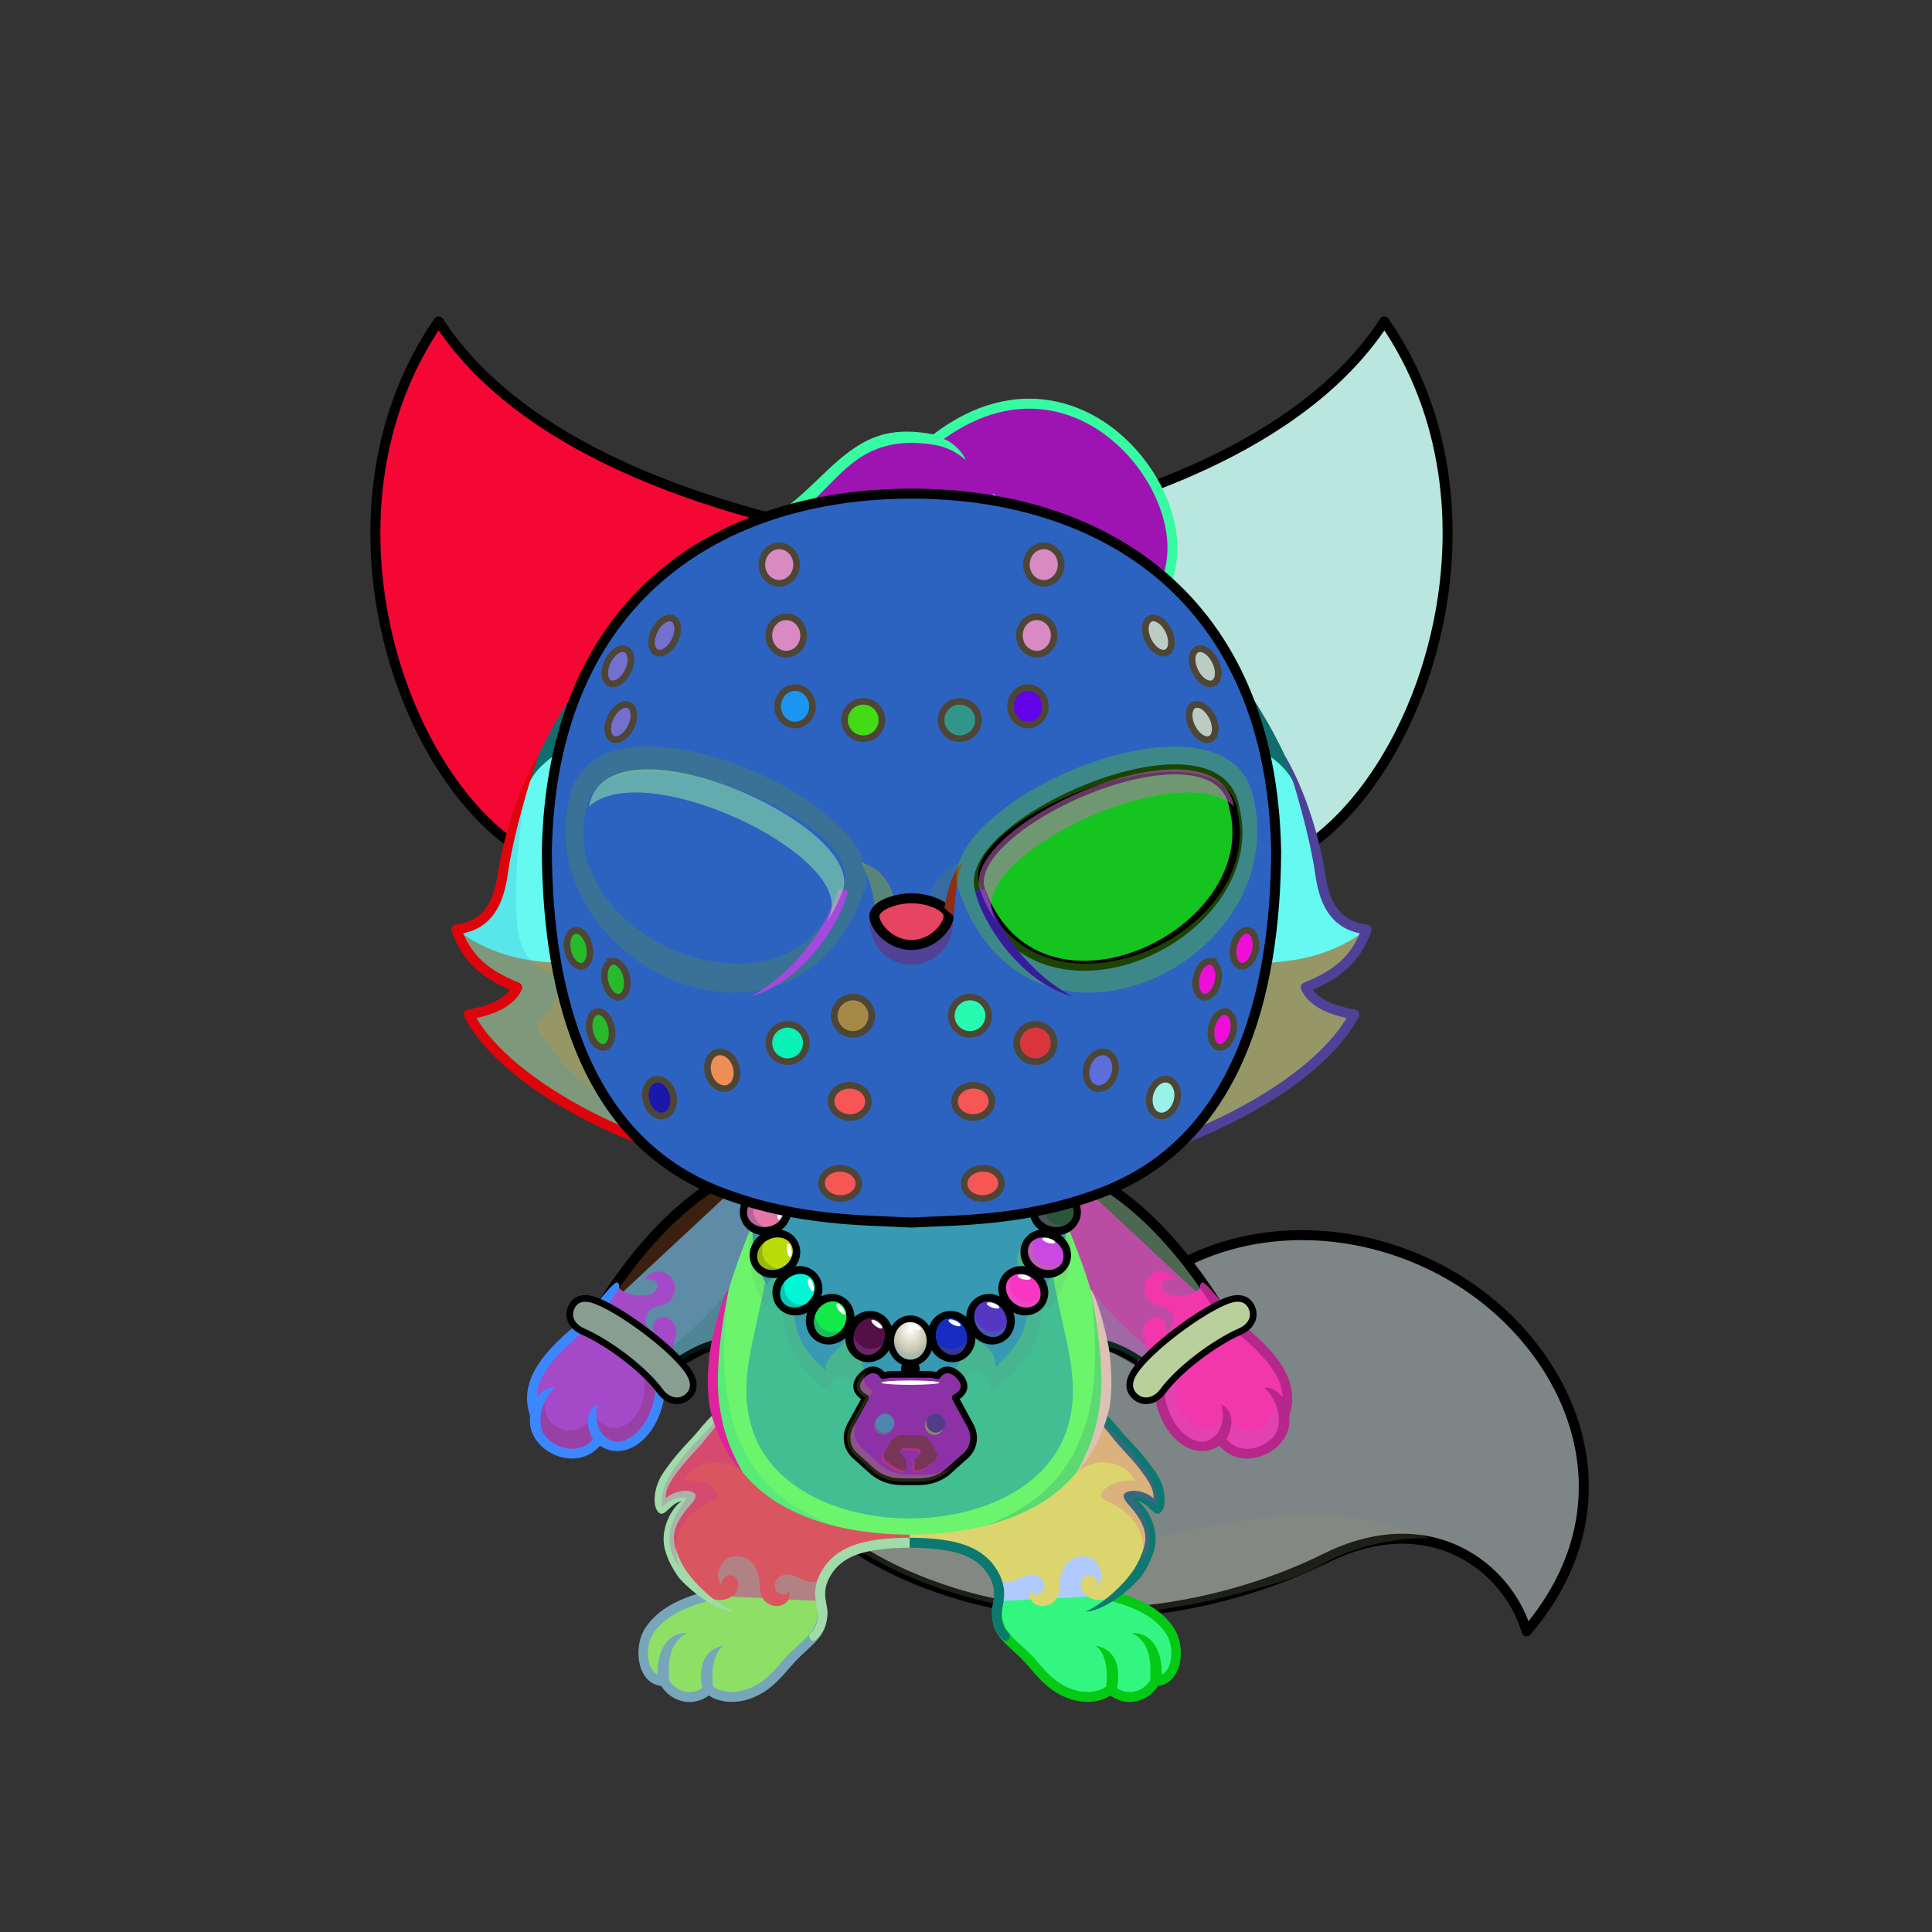 <svg xmlns="http://www.w3.org/2000/svg" xmlns:xlink="http://www.w3.org/1999/xlink" style="shape-rendering:geometricPrecision; text-rendering:geometricPrecision; image-rendering:optimizeQuality; fill-rule:evenodd; clip-rule:evenodd" version="1.1" viewBox="0 0 29000 29000" xml:space="preserve"><rect x="0" y="0" width="29000" height="29000" fill="#333333" stroke="none"/><defs><style type="text/css">.BraceletSteel-Mediumfil57new {fill:url(#BraceletSteel-Mediumid666new);fill-rule:nonzero}
.BraceletSteel-Mediumstr4new {stroke:black;stroke-width:100}
.BraceletSteel-Mediumfil58new {fill:url(#BraceletSteel-Mediumid686new);fill-rule:nonzero}
.NecklacePofil231new {fill:url(#NecklacePoid614new)}
.NecklacePofil232new {fill:#FF6633;fill-opacity:0.2}
.NecklacePofil83new {fill:white}
.NecklacePofil233new {fill:url(#NecklacePoid644new)}
.NecklacePofil234new {fill:url(#NecklacePoid646new)}
.NecklacePofil235new {fill:url(#NecklacePoid639new)}
.NecklacePofil236new {fill:url(#NecklacePoid643new)}
.NecklacePofil237new {fill:url(#NecklacePoid647new)}
.NecklacePofil238new {fill:url(#NecklacePoid656new)}
.NecklacePofil239new {fill:url(#NecklacePoid642new)}
.NecklacePofil240new {fill:url(#NecklacePoid645new)}
.NecklacePofil241new {fill:url(#NecklacePoid660new)}
.NecklacePofil242new {fill:url(#NecklacePoid641new)}
.NecklacePofil243new {fill:url(#NecklacePoid649new)}
.NecklacePofil244new {fill:url(#NecklacePoid655new)}
.NecklacePofil246new {fill:#643200;fill-opacity:0.2}
.NecklacePofil247new {fill:#966432;fill-opacity:0.502}
.NecklacePofil31new {fill:white;fill-opacity:0.502}
.NecklacePofil248new {fill:#f2ebe4;fill-opacity:0.502}
.NecklacePofil84new {fill:black}
.NecklacePofil33new {fill:none}
.NecklacePostr4new {stroke:black;stroke-width:100}
.NecklacePofil245new {fill:url(#NecklacePoid654new)}
.NecklacePostr3new {stroke:black;stroke-width:100;stroke-linecap:round;stroke-linejoin:round}
.HairBack-Fox0fil0 {fill:none}
.Tail-Fox1fil7 {fill:url(#Tail-Fox1id34)}
.Tail-Fox1fil9 {fill:url(#Tail-Fox1id106)}
.Tail-Fox1fil8 {fill:black;fill-opacity:0.2}
.Tail-Fox1fil0 {fill:none}
.Tail-Fox1str0 {stroke:black;stroke-width:150;stroke-linecap:round;stroke-linejoin:round}
.RightFoot-Fox0fil20 {fill:url(#RightFoot-Fox0id163)}
.RightFoot-Fox0fil8 {fill:black;fill-opacity:0.2}
.RightFoot-Fox0fil0 {fill:none}
.RightFoot-Fox0fil18 {fill:black;fill-rule:nonzero}
.RightLeg-Fox5fil28 {fill:url(#RightLeg-Fox5id47)}
.RightLeg-Fox5fil18 {fill:black;fill-rule:nonzero}
.RightLeg-Fox5fil8 {fill:black;fill-opacity:0.2}
.LeftFoot-Fox0fil29 {fill:url(#LeftFoot-Fox0id166)}
.LeftFoot-Fox0fil8 {fill:black;fill-opacity:0.2}
.LeftFoot-Fox0fil0 {fill:none}
.LeftFoot-Fox0fil18 {fill:black;fill-rule:nonzero}
.LeftLeg-Fox5fil33 {fill:url(#LeftLeg-Fox5id43)}
.LeftLeg-Fox5fil18 {fill:black;fill-rule:nonzero}
.LeftLeg-Fox5fil8 {fill:black;fill-opacity:0.2}
.RightHand-Fox0fil34 {fill:url(#RightHand-Fox0id128)}
.RightHand-Fox0fil8 {fill:black;fill-opacity:0.2}
.RightHand-Fox0fil0 {fill:none}
.RightHand-Fox0str0 {stroke:black;stroke-width:150;stroke-linecap:round;stroke-linejoin:round}
.RightPaw-Fox4fil43 {fill:url(#RightPaw-Fox4id111)}
.RightPaw-Fox4fil8 {fill:black;fill-opacity:0.2}
.RightPaw-Fox4fil18 {fill:black;fill-rule:nonzero}
.LeftHand-Fox0fil44 {fill:url(#LeftHand-Fox0id144)}
.LeftHand-Fox0fil8 {fill:black;fill-opacity:0.2}
.LeftHand-Fox0fil0 {fill:none}
.LeftHand-Fox0str0 {stroke:black;stroke-width:150;stroke-linecap:round;stroke-linejoin:round}
.LeftPaw-Fox4fil52 {fill:url(#LeftPaw-Fox4id104)}
.LeftPaw-Fox4fil8 {fill:black;fill-opacity:0.2}
.LeftPaw-Fox4fil18 {fill:black;fill-rule:nonzero}
.Body-Fox4fil53 {fill:url(#Body-Fox4id192)}
.Body-Fox4fil54 {fill:#fffefd;fill-opacity:0.502}
.Body-Fox4fil8 {fill:black;fill-opacity:0.2}
.Body-Fox4fil18 {fill:black;fill-rule:nonzero}
.Body-Fox4fil57 {fill:black;fill-opacity:0.102}
.Body-Fox4fil58 {fill:url(#Body-Fox4id49)}
.Ears-Fox6fil95 {fill:url(#Ears-Fox6id18)}
.Ears-Fox6fil96 {fill:url(#Ears-Fox6id83)}
.Ears-Fox6fil97 {fill:#B58484}
.Ears-Fox6fil98 {fill:url(#Ears-Fox6id118)}
.Ears-Fox6fil99 {fill:url(#Ears-Fox6id68)}
.Ears-Fox6fil100 {fill:url(#Ears-Fox6id27)}
.Ears-Fox6fil101 {fill:url(#Ears-Fox6id70)}
.Ears-Fox6fil0 {fill:none}
.Ears-Fox6str0 {stroke:black;stroke-width:150;stroke-linecap:round;stroke-linejoin:round}
.Head-Fox5fil136 {fill:url(#Head-Fox5id113)}
.Head-Fox5fil137 {fill:url(#Head-Fox5id143)}
.Head-Fox5fil138 {fill:url(#Head-Fox5id80)}
.Head-Fox5fil8 {fill:black;fill-opacity:0.2}
.Head-Fox5fil18 {fill:black;fill-rule:nonzero}
.Mouth-Fox5fil2 {fill:black}
.Mouth-Fox5fil0 {fill:none}
.Mouth-Fox5str0 {stroke:black;stroke-width:150;stroke-linecap:round;stroke-linejoin:round}
.Mouth-Fox5fil142 {fill:white}
.Eyes-Fox8fil150 {fill:#ad664f}
.Eyes-Fox8fil8 {fill:black;fill-opacity:0.2}
.Eyes-Fox8fil193 {fill:url(#Eyes-Fox8id169)}
.Eyes-Fox8fil194 {fill:url(#Eyes-Fox8id140)}
.Eyes-Fox8fil195 {fill:url(#Eyes-Fox8id134)}
.Eyes-Fox8fil4 {fill:black;fill-opacity:0.502}
.Eyes-Fox8fil142 {fill:white}
.Eyes-Fox8fil196 {fill:white;fill-rule:nonzero}
.Eyes-Fox8fil197 {fill:url(#Eyes-Fox8id87)}
.Eyes-Fox8fil198 {fill:url(#Eyes-Fox8id139)}
.Eyes-Fox8fil199 {fill:url(#Eyes-Fox8id24)}
.Eyes-Fox8fil0 {fill:none}
.Eyes-Fox8str1 {stroke:black;stroke-width:150}
.Nose-Fox0fil215 {fill:url(#Nose-Fox0id189)}
.Nose-Fox0str0 {stroke:black;stroke-width:150;stroke-linecap:round;stroke-linejoin:round}
.Hair-Fox2fil217 {fill:url(#Hair-Fox2id45)}
.Hair-Fox2fil18 {fill:black;fill-rule:nonzero}
.Hair-Fox2fil5 {fill:black;fill-opacity:0.302}
.HatMaskJason-Mediumfil1 {fill:black;fill-opacity:0.502}
.HatMaskJason-Mediumfil78 {fill:url(#HatMaskJason-Mediumid2)}
.HatMaskJason-Mediumfil79 {fill:url(#HatMaskJason-Mediumid0)}
.HatMaskJason-Mediumfil80 {fill:url(#HatMaskJason-Mediumid24)}
.HatMaskJason-Mediumfil81 {fill:url(#HatMaskJason-Mediumid25)}
.HatMaskJason-Mediumfil74 {fill:white;fill-opacity:0.502}
.HatMaskJason-Mediumfil18 {fill:black;fill-opacity:0.302}
.HatMaskJason-Mediumfil75 {fill:black;fill-rule:nonzero}
.HatMaskJason-Mediumfil76 {fill:black;fill-rule:nonzero;fill-opacity:0.502}
.HatMaskJason-Mediumfil70 {fill:#2E2E2E}
.HatMaskJason-Mediumstr6 {stroke:black;stroke-width:150;stroke-linecap:round;stroke-linejoin:round;stroke-miterlimit:22.926}
.HatMaskJason-Mediumfil21 {fill:none}
.HatMaskJason-Mediumstr7 {stroke:#4D4637;stroke-width:100;stroke-miterlimit:22.926}
.HatMaskJason-Mediumstr8 {stroke:black;stroke-width:150;stroke-miterlimit:22.926}
</style><linearGradient gradientUnits="userSpaceOnUse" id="BraceletSteel-Mediumid666new" x1="8808.47" x2="10149.2" xlink:href="#BraceletSteel-Mediumid663new" y1="19708.3" y2="20807.9">
  </linearGradient><linearGradient gradientUnits="userSpaceOnUse" id="BraceletSteel-Mediumid686new" x1="18555.4" x2="17214.7" xlink:href="#BraceletSteel-Mediumid663new" y1="19708.3" y2="20807.9">
  </linearGradient><radialGradient cx="13664.7" cy="19961.1" fx="13664.7" fy="19961.1" gradientTransform="matrix(0.99 -0 -0 1.3 135 -5989)" gradientUnits="userSpaceOnUse" id="NecklacePoid614new" r="309.54">
   <stop offset="0" style="stop-opacity:1; stop-color:white"/>
   <stop offset="1" style="stop-opacity:1; stop-color:#B8B79A"/>
  </radialGradient><radialGradient cx="13089" cy="19904.3" fx="13089" fy="19904.3" gradientTransform="matrix(1.248 0.334 -0.376 1.405 4251 -12434)" gradientUnits="userSpaceOnUse" id="NecklacePoid644new" r="296.81" xlink:href="#NecklacePoid614new">
  </radialGradient><radialGradient cx="12546.8" cy="19659.5" fx="12546.8" fy="19659.5" gradientTransform="matrix(1.351 0.78 -0.879 1.522 12863 -20047)" gradientUnits="userSpaceOnUse" id="NecklacePoid646new" r="245.67" xlink:href="#NecklacePoid614new">
  </radialGradient><radialGradient cx="12096.5" cy="19268.6" fx="12096.5" fy="19268.6" gradientTransform="matrix(1.079 1.286 -1.448 1.215 26941 -19689)" gradientUnits="userSpaceOnUse" id="NecklacePoid639new" r="228.43" xlink:href="#NecklacePoid614new">
  </radialGradient><radialGradient cx="11774.8" cy="18733.4" fx="11774.8" fy="18733.4" gradientTransform="matrix(0.78 1.351 -1.522 0.879 31095 -13638)" gradientUnits="userSpaceOnUse" id="NecklacePoid643new" r="245.67" xlink:href="#NecklacePoid614new">
  </radialGradient><radialGradient cx="11655.6" cy="18154.9" fx="11655.6" fy="18154.9" gradientTransform="matrix(0.201 1.14 -1.284 0.226 32625 752)" gradientUnits="userSpaceOnUse" id="NecklacePoid647new" r="331.06" xlink:href="#NecklacePoid614new">
  </radialGradient><radialGradient cx="11721.5" cy="17578.6" fx="11721.5" fy="17578.6" gradientTransform="matrix(-0.201 1.14 -1.284 -0.226 36652 8192)" gradientUnits="userSpaceOnUse" id="NecklacePoid656new" r="331.06" xlink:href="#NecklacePoid614new">
  </radialGradient><radialGradient cx="14240.5" cy="19904.3" fx="14240.5" fy="19904.3" gradientTransform="matrix(-1.248 0.334 0.376 1.405 24515 -12819)" gradientUnits="userSpaceOnUse" id="NecklacePoid642new" r="296.81" xlink:href="#NecklacePoid614new">
  </radialGradient><radialGradient cx="14782.6" cy="19659.5" fx="14782.6" fy="19659.5" gradientTransform="matrix(-1.351 0.78 0.879 1.522 17488 -21792)" gradientUnits="userSpaceOnUse" id="NecklacePoid645new" r="245.67" xlink:href="#NecklacePoid614new">
  </radialGradient><radialGradient cx="15233" cy="19268.6" fx="15233" fy="19268.6" gradientTransform="matrix(-1.079 1.286 1.448 1.215 3772 -23722)" gradientUnits="userSpaceOnUse" id="NecklacePoid660new" r="228.43" xlink:href="#NecklacePoid614new">
  </radialGradient><radialGradient cx="15554.7" cy="18733.4" fx="15554.7" fy="18733.4" gradientTransform="matrix(-0.78 1.351 1.522 0.879 -816 -18747)" gradientUnits="userSpaceOnUse" id="NecklacePoid641new" r="245.67" xlink:href="#NecklacePoid614new">
  </radialGradient><radialGradient cx="15673.8" cy="18154.9" fx="15673.8" fy="18154.9" gradientTransform="matrix(-0.201 1.14 1.284 0.226 -4488 -3831)" gradientUnits="userSpaceOnUse" id="NecklacePoid649new" r="331.06" xlink:href="#NecklacePoid614new">
  </radialGradient><radialGradient cx="15608" cy="17578.6" fx="15608" fy="17578.6" gradientTransform="matrix(0.201 1.14 1.284 -0.226 -10104 3759)" gradientUnits="userSpaceOnUse" id="NecklacePoid655new" r="331.06" xlink:href="#NecklacePoid614new">
  </radialGradient><radialGradient cx="13854.7" cy="20982.5" fx="13854.7" fy="20982.5" gradientTransform="matrix(1.2 -0 -0 1.061 -2771 -1285)" gradientUnits="userSpaceOnUse" id="NecklacePoid654new" r="949.94" xlink:href="#NecklacePoid614new">
  </radialGradient><linearGradient gradientUnits="objectBoundingBox" id="Tail-Fox1id34" x1="11.014%" x2="88.986%" y1="16.721%" y2="83.279%">
   <stop offset="0" style="stop-opacity:1; stop-color:#d6a647"/>
   <stop offset="0.541" style="stop-opacity:1; stop-color:#fcc960"/>
   <stop offset="1" style="stop-opacity:1; stop-color:#ffd787"/>
  </linearGradient><linearGradient gradientUnits="userSpaceOnUse" id="Tail-Fox1id106" x1="21605.3" x2="22566" y1="24343.9" y2="20151.9">
   <stop offset="0" style="stop-opacity:1; stop-color:#f2ebe4"/>
   <stop offset="0.678" style="stop-opacity:1; stop-color:#fffefd"/>
   <stop offset="1" style="stop-opacity:1; stop-color:#fffefd"/>
  </linearGradient><linearGradient gradientUnits="userSpaceOnUse" id="RightFoot-Fox0id163" x1="16304.9" x2="16304.9" xlink:href="#RightFoot-Fox0id14" y1="23252.2" y2="25473.4">
  </linearGradient><linearGradient gradientUnits="userSpaceOnUse" id="RightLeg-Fox5id47" x1="14529.9" x2="16503.6" xlink:href="#RightLeg-Fox5id41" y1="23914.3" y2="21127.8">
  </linearGradient><linearGradient gradientUnits="userSpaceOnUse" id="LeftFoot-Fox0id166" x1="11002.8" x2="11002.8" xlink:href="#LeftFoot-Fox0id14" y1="23252.1" y2="25473.4">
  </linearGradient><linearGradient gradientUnits="objectBoundingBox" id="LeftLeg-Fox5id43" x1="76.808%" x2="23.192%" xlink:href="#LeftLeg-Fox5id41" y1="93.48%" y2="6.52%">
  </linearGradient><linearGradient gradientUnits="objectBoundingBox" id="RightHand-Fox0id128" x1="19.715%" x2="80.285%" y1="10.418%" y2="89.581%">
   <stop offset="0" style="stop-opacity:1; stop-color:#d6a647"/>
   <stop offset="0.02" style="stop-opacity:1; stop-color:#d6a647"/>
   <stop offset="0.722" style="stop-opacity:1; stop-color:#fcc960"/>
   <stop offset="1" style="stop-opacity:1; stop-color:#fcc960"/>
  </linearGradient><linearGradient gradientUnits="userSpaceOnUse" id="RightPaw-Fox4id111" x1="18798.1" x2="17653" xlink:href="#RightPaw-Fox4id92" y1="21585.5" y2="19323.4">
  </linearGradient><linearGradient gradientUnits="objectBoundingBox" id="LeftHand-Fox0id144" x1="80.285%" x2="19.715%" xlink:href="#LeftHand-Fox0id128" y1="10.418%" y2="89.581%">
  </linearGradient><linearGradient gradientUnits="userSpaceOnUse" id="LeftPaw-Fox4id104" x1="8509.52" x2="9654.68" xlink:href="#LeftPaw-Fox4id92" y1="21585.5" y2="19323.4">
  </linearGradient><linearGradient gradientUnits="objectBoundingBox" id="Body-Fox4id192" x1="50%" x2="50%" y1="0%" y2="100%">
   <stop offset="0" style="stop-opacity:1; stop-color:#d6a647"/>
   <stop offset="0.102" style="stop-opacity:1; stop-color:#d6a647"/>
   <stop offset="0.522" style="stop-opacity:1; stop-color:#fcc960"/>
   <stop offset="1" style="stop-opacity:1; stop-color:#ffd787"/>
  </linearGradient><linearGradient gradientUnits="objectBoundingBox" id="Body-Fox4id49" x1="50%" x2="50%" y1="0%" y2="100%">
   <stop offset="0" style="stop-opacity:1; stop-color:#f2ebe4"/>
   <stop offset="0.122" style="stop-opacity:1; stop-color:#f2ebe4"/>
   <stop offset="0.51" style="stop-opacity:1; stop-color:#fffefd"/>
   <stop offset="1" style="stop-opacity:1; stop-color:#fffefd"/>
  </linearGradient><linearGradient gradientUnits="userSpaceOnUse" id="Ears-Fox6id18" x1="6538.57" x2="10942.9" y1="5913.96" y2="11698">
   <stop offset="0" style="stop-opacity:1; stop-color:#ad664f"/>
   <stop offset="1" style="stop-opacity:1; stop-color:#d6a647"/>
  </linearGradient><linearGradient gradientUnits="userSpaceOnUse" id="Ears-Fox6id83" x1="9146.94" x2="5374.9" xlink:href="#Ears-Fox6id27" y1="10927.7" y2="6684.2">
  </linearGradient><linearGradient gradientUnits="userSpaceOnUse" id="Ears-Fox6id118" x1="9481.48" x2="5847.58" xlink:href="#Ears-Fox6id70" y1="8547.96" y2="7176.68">
  </linearGradient><linearGradient gradientUnits="userSpaceOnUse" id="Ears-Fox6id68" x1="20825.3" x2="16421" xlink:href="#Ears-Fox6id18" y1="5913.96" y2="11698">
  </linearGradient><linearGradient gradientUnits="userSpaceOnUse" id="Head-Fox5id113" x1="13681.9" x2="13681.9" xlink:href="#Head-Fox5id94" y1="17555.5" y2="7384.8">
  </linearGradient><linearGradient gradientUnits="userSpaceOnUse" id="Head-Fox5id143" x1="13681.9" x2="13681.9" xlink:href="#Head-Fox5id75" y1="17756" y2="10913.5">
  </linearGradient><linearGradient gradientUnits="userSpaceOnUse" id="Head-Fox5id80" x1="13681.9" x2="13681.9" y1="13952.3" y2="17755.4">
   <stop offset="0" style="stop-opacity:1; stop-color:#fffefd"/>
   <stop offset="0.42" style="stop-opacity:1; stop-color:#fffefd"/>
   <stop offset="1" style="stop-opacity:1; stop-color:#f2ebe4"/>
  </linearGradient><linearGradient gradientUnits="userSpaceOnUse" id="Eyes-Fox8id169" x1="10754.4" x2="9934.49" xlink:href="#Eyes-Fox8id11" y1="14914.4" y2="11082.1">
  </linearGradient><linearGradient gradientUnits="userSpaceOnUse" id="Eyes-Fox8id140" x1="8741.51" x2="12127.9" xlink:href="#Eyes-Fox8id4" y1="12913.5" y2="12913.5">
  </linearGradient><linearGradient gradientUnits="userSpaceOnUse" id="Eyes-Fox8id134" x1="10107.3" x2="10752.9" xlink:href="#Eyes-Fox8id3" y1="11322.4" y2="14055.2">
  </linearGradient><linearGradient gradientUnits="userSpaceOnUse" id="Eyes-Fox8id87" x1="16619" x2="17419.8" xlink:href="#Eyes-Fox8id11" y1="14869.8" y2="11126.7">
  </linearGradient><linearGradient gradientUnits="userSpaceOnUse" id="Eyes-Fox8id139" x1="18622.3" x2="15235.9" xlink:href="#Eyes-Fox8id4" y1="12913.5" y2="12913.5">
  </linearGradient><linearGradient gradientUnits="userSpaceOnUse" id="Eyes-Fox8id24" x1="16933.8" x2="16933.8" xlink:href="#Eyes-Fox8id3" y1="11303.1" y2="14074.5">
  </linearGradient><linearGradient gradientUnits="userSpaceOnUse" id="Nose-Fox0id189" x1="13681.9" x2="13681.9" y1="14170" y2="14789.2">
   <stop offset="0" style="stop-opacity:1; stop-color:#FFCCCC"/>
   <stop offset="1" style="stop-opacity:1; stop-color:#453F2C"/>
  </linearGradient><linearGradient gradientUnits="userSpaceOnUse" id="Hair-Fox2id45" x1="11130" x2="17599.2" xlink:href="#Hair-Fox2id2" y1="8077.07" y2="8077.07">
  </linearGradient><linearGradient gradientUnits="userSpaceOnUse" id="HatMaskJason-Mediumid2" x1="9118.46" x2="18245.4" xlink:href="#HatMaskJason-Mediumid1" y1="15900.82" y2="9859.94">
  </linearGradient><linearGradient gradientUnits="userSpaceOnUse" id="HatMaskJason-Mediumid0" x1="11793.45" x2="15570.41" y1="11608.57" y2="11608.57">
   <stop offset="0" style="stop-opacity:1; stop-color:#B00000"/>
   <stop offset="1" style="stop-opacity:1; stop-color:red"/>
  </linearGradient><linearGradient gradientUnits="userSpaceOnUse" id="HatMaskJason-Mediumid24" x1="16794.54" x2="17690.39" xlink:href="#HatMaskJason-Mediumid0" y1="15295.24" y2="14984.73">
  </linearGradient><linearGradient gradientUnits="userSpaceOnUse" id="HatMaskJason-Mediumid25" x1="9427.6" x2="10815.19" xlink:href="#HatMaskJason-Mediumid0" y1="15328.6" y2="14951.38">
  </linearGradient><linearGradient gradientUnits="userSpaceOnUse" id="BraceletSteel-Mediumid663new" x1="19208.4" x2="16994.4" y1="19855.6" y2="20661.5">
   <stop offset="0" style="stop-opacity:1; stop-color:#424352"/>
   <stop offset="0.11" style="stop-opacity:1; stop-color:#848690"/>
   <stop offset="0.251" style="stop-opacity:1; stop-color:#FFFFFC"/>
   <stop offset="0.471" style="stop-opacity:1; stop-color:#8D8F99"/>
   <stop offset="0.78" style="stop-opacity:1; stop-color:#16171A"/>
   <stop offset="1" style="stop-opacity:1; stop-color:#42444D"/>
  </linearGradient><linearGradient gradientUnits="userSpaceOnUse" id="RightFoot-Fox0id14" x1="15903.9" x2="21356.9" y1="9993.71" y2="4540.69">
   <stop offset="0" style="stop-opacity:1; stop-color:#d6a647"/>
   <stop offset="1" style="stop-opacity:1; stop-color:#d48e77"/>
  </linearGradient><linearGradient gradientUnits="objectBoundingBox" id="RightLeg-Fox5id41" x1="23.32%" x2="76.68%" y1="93.65%" y2="6.35%">
   <stop offset="0" style="stop-opacity:1; stop-color:#ffd787"/>
   <stop offset="0.2" style="stop-opacity:1; stop-color:#ffd787"/>
   <stop offset="1" style="stop-opacity:1; stop-color:#fcc960"/>
  </linearGradient><linearGradient gradientUnits="userSpaceOnUse" id="LeftFoot-Fox0id14" x1="15903.9" x2="21356.9" y1="9993.71" y2="4540.69">
   <stop offset="0" style="stop-opacity:1; stop-color:#d6a647"/>
   <stop offset="1" style="stop-opacity:1; stop-color:#d48e77"/>
  </linearGradient><linearGradient gradientUnits="objectBoundingBox" id="LeftLeg-Fox5id41" x1="23.32%" x2="76.68%" y1="93.65%" y2="6.35%">
   <stop offset="0" style="stop-opacity:1; stop-color:#ffd787"/>
   <stop offset="0.2" style="stop-opacity:1; stop-color:#ffd787"/>
   <stop offset="1" style="stop-opacity:1; stop-color:#fcc960"/>
  </linearGradient><linearGradient gradientUnits="userSpaceOnUse" id="RightPaw-Fox4id92" x1="18753.4" x2="17671.1" y1="21628.2" y2="19462.6">
   <stop offset="0" style="stop-opacity:1; stop-color:#d48e77"/>
   <stop offset="1" style="stop-opacity:1; stop-color:#d6a647"/>
  </linearGradient><linearGradient gradientUnits="objectBoundingBox" id="LeftHand-Fox0id128" x1="19.715%" x2="80.285%" y1="10.418%" y2="89.581%">
   <stop offset="0" style="stop-opacity:1; stop-color:#d6a647"/>
   <stop offset="0.02" style="stop-opacity:1; stop-color:#d6a647"/>
   <stop offset="0.722" style="stop-opacity:1; stop-color:#fcc960"/>
   <stop offset="1" style="stop-opacity:1; stop-color:#fcc960"/>
  </linearGradient><linearGradient gradientUnits="userSpaceOnUse" id="LeftPaw-Fox4id92" x1="18753.4" x2="17671.1" y1="21628.2" y2="19462.6">
   <stop offset="0" style="stop-opacity:1; stop-color:#d48e77"/>
   <stop offset="1" style="stop-opacity:1; stop-color:#d6a647"/>
  </linearGradient><linearGradient gradientUnits="userSpaceOnUse" id="Ears-Fox6id27" x1="21988.9" x2="18216.9" y1="10927.7" y2="6684.2">
   <stop offset="0" style="stop-opacity:1; stop-color:#d6a647"/>
   <stop offset="1" style="stop-opacity:1; stop-color:#fcc960"/>
  </linearGradient><linearGradient gradientUnits="userSpaceOnUse" id="Ears-Fox6id70" x1="21516.3" x2="17882.4" y1="8547.96" y2="7176.68">
   <stop offset="0" style="stop-opacity:1; stop-color:#fffefd"/>
   <stop offset="1" style="stop-opacity:1; stop-color:#ffd787"/>
  </linearGradient><linearGradient gradientUnits="objectBoundingBox" id="Head-Fox5id94" x1="50%" x2="50%" y1="100%" y2="0%">
   <stop offset="0" style="stop-opacity:1; stop-color:#d6a647"/>
   <stop offset="0.4" style="stop-opacity:1; stop-color:#fcc960"/>
   <stop offset="1" style="stop-opacity:1; stop-color:#ffd787"/>
  </linearGradient><linearGradient gradientUnits="userSpaceOnUse" id="Head-Fox5id75" x1="13682" x2="13682" y1="17756" y2="11596.6">
   <stop offset="0" style="stop-opacity:1; stop-color:#fcc960"/>
   <stop offset="0.49" style="stop-opacity:1; stop-color:#ffd787"/>
   <stop offset="1" style="stop-opacity:1; stop-color:#ffd787"/>
  </linearGradient><linearGradient gradientUnits="userSpaceOnUse" id="Eyes-Fox8id11" x1="16664.8" x2="17411" y1="14898.5" y2="11291.1">
   <stop offset="0" style="stop-opacity:1; stop-color:#806000"/>
   <stop offset="1" style="stop-opacity:1; stop-color:black"/>
  </linearGradient><linearGradient gradientUnits="objectBoundingBox" id="Eyes-Fox8id4" x1="100%" x2="0%" y1="50%" y2="50%">
   <stop offset="0" style="stop-opacity:1; stop-color:#806000"/>
   <stop offset="0.502" style="stop-opacity:1; stop-color:#ffc419"/>
   <stop offset="1" style="stop-opacity:1; stop-color:#806000"/>
  </linearGradient><linearGradient gradientUnits="userSpaceOnUse" id="Eyes-Fox8id3" x1="16867.8" x2="16867.8" y1="11330.3" y2="14359.1">
   <stop offset="0" style="stop-opacity:1; stop-color:black"/>
   <stop offset="0.4" style="stop-opacity:1; stop-color:black"/>
   <stop offset="1" style="stop-opacity:1; stop-color:#664c00"/>
  </linearGradient><linearGradient gradientUnits="userSpaceOnUse" id="Hair-Fox2id2" x1="13681.9" x2="13681.9" y1="16511.4" y2="18244.7">
   <stop offset="0" style="stop-opacity:1; stop-color:#de7c1f"/>
   <stop offset="1" style="stop-opacity:1; stop-color:#c46308"/>
  </linearGradient><linearGradient gradientUnits="userSpaceOnUse" id="HatMaskJason-Mediumid1" x1="9019.95" x2="18287.71" y1="15984.85" y2="9593.85">
   <stop offset="0" style="stop-opacity:1; stop-color:#968869"/>
   <stop offset="0.239" style="stop-opacity:1; stop-color:#968869"/>
   <stop offset="0.561" style="stop-opacity:1; stop-color:#BFAC82"/>
   <stop offset="1" style="stop-opacity:1; stop-color:#D9C393"/>
  </linearGradient></defs><g id="HairBack-Fox0">
 <animateTransform additive="sum" attributeName="transform" dur="10" repeatCount="indefinite" type="translate" values="0;0 200;0;0 200;0;0 200;0;0 200;0"/>
  <rect class="HairBack-Fox0fil0" height="908" width="908" x="13228" y="16528"/>
 </g><g id="Tail-Fox1">
  <path class="Tail-Fox1fil7" d="M13378 20620c1430,1079 2131,881 3156,-587 1134,-1625 3409,-1910 5182,-921 1826,1018 2912,3368 1199,5375 -283,-960 -1569,-1990 -3117,-1031 -357,221 -801,354 -1321,495 -1328,360 -3054,471 -4808,-278 -1023,-437 -1733,-1068 -1863,-1800 -365,-262 1050,-1648 1572,-1253z" style="fill:#5dadd9"/>
  <path class="Tail-Fox1fil9" d="M23222 20517c733,1146 833,2634 -307,3970 -171,-581 -686,-1168 -1412,-1335 -316,-475 -744,-203 -1105,-810 399,108 748,-467 1404,-168 -111,-702 -1190,-574 -1086,-1368 592,277 1093,-389 1923,276 -36,-434 -513,-529 -729,-1074 400,189 688,-155 1312,509z" style="fill:#883584"/>
  <path class="Tail-Fox1fil0 Tail-Fox1str0" d="M13378 20620c1430,1079 2131,881 3156,-587 1134,-1625 3409,-1910 5182,-921 1826,1018 2912,3368 1199,5375 -283,-960 -1442,-1878 -3019,-1096 -1339,663 -3785,1324 -6227,282 -1023,-437 -1733,-1068 -1863,-1800 -365,-262 1050,-1648 1572,-1253z" style="fill:#7e8586"/>
  <path class="Tail-Fox1fil8" d="M21463 23091c-403,-22 -1129,99 -1617,390 -367,219 -846,326 -1377,468 -1325,354 -3056,468 -4800,-276 -967,-413 -1653,-999 -1836,-1680 4592,2785 6358,-193 9630,1098z" style="fill:#979b75"/>
 </g><g id="RightFoot-Fox0">
  <path class="RightFoot-Fox0fil20" d="M17344 25232c-137,249 -447,331 -676,123 -79,82 -307,169 -584,76 -453,-152 -647,-627 -1039,-897 -210,-335 50,-672 -74,-810 206,-438 728,-491 1087,-467 300,20 870,160 658,684 145,50 358,135 465,193 170,92 294,217 379,350 158,246 119,748 -216,748z" style="fill:#b0cafe"/>
  <path class="RightFoot-Fox0fil8" d="M17344 25232c-137,249 -447,331 -676,123 -79,82 -307,169 -584,76 -453,-152 -647,-627 -1039,-897 -173,-120 -100,-408 -65,-624 13,30 63,32 85,19 1,85 -2,160 47,261 304,621 1402,1311 1539,663 237,396 662,243 605,-148 145,250 318,57 222,-294 143,96 177,309 171,486 -20,178 -119,335 -305,335z" style="fill:#43ed46"/>
  <path class="RightFoot-Fox0fil0" d="M16657 23949c534,135 771,327 906,532 162,244 116,751 -219,751 -137,249 -447,331 -676,123 -79,82 -307,169 -584,76 -453,-152 -586,-562 -971,-844 -192,-140 -159,-401 -128,-554" style="fill:#33f681"/>
  <path class="RightFoot-Fox0fil18" d="M17265 25213c0,3 0,7 0,10 -56,86 -141,149 -240,169 -80,16 -166,3 -246,-45l-11 -8c45,-255 18,-572 -319,-636 159,118 182,399 156,611 -40,33 -112,65 -206,77 -84,11 -184,6 -293,-31 -253,-85 -404,-261 -562,-447 -265,-311 -583,-400 -489,-864 8,-41 -26,-86 -55,-89 -23,-2 -77,17 -85,58 -113,558 212,630 523,995 171,201 335,392 625,490 130,43 251,50 353,37 104,-13 191,-49 250,-89l3 0c111,81 247,115 383,88 136,-28 255,-114 333,-234 144,-15 246,-113 298,-251 29,-74 42,-157 42,-240 0,-135 -36,-275 -103,-376 -73,-110 -173,-216 -325,-313 -137,-86 -316,-165 -558,-231l-100 128c258,65 447,144 584,231 133,84 219,176 282,271 50,76 77,183 77,290 0,66 -10,130 -31,185 -24,64 -62,112 -114,138 13,-317 -122,-634 -445,-624 209,111 299,298 273,700z" style="fill:#04c915"/>
 </g><g id="LeftFoot-Fox0">
  <path class="LeftFoot-Fox0fil29" d="M9963 25232c137,249 448,331 677,123 78,82 306,169 583,76 454,-152 648,-627 1039,-897 210,-335 -49,-672 75,-810 -206,-438 -729,-491 -1088,-467 -299,20 -869,160 -657,684 -145,50 -358,135 -465,193 -170,92 -294,217 -380,350 -158,246 -118,748 216,748z" style="fill:#b18284"/>
  <path class="LeftFoot-Fox0fil8" d="M9963 25232c137,249 448,331 677,123 78,82 306,169 583,76 454,-152 648,-627 1039,-897 173,-120 101,-408 65,-624 -13,30 -63,32 -84,19 -2,85 1,160 -48,261 -303,621 -1401,1311 -1539,663 -236,396 -661,243 -605,-148 -144,250 -317,57 -221,-294 -143,96 -177,309 -171,486 19,178 118,335 304,335z" style="fill:#058da4"/>
  <path class="LeftFoot-Fox0fil0" d="M10650 23949c-534,135 -770,327 -906,532 -161,244 -115,751 219,751 137,249 448,331 677,123 78,82 307,169 583,76 454,-152 587,-562 972,-844 192,-140 159,-401 128,-554" style="fill:#8ddf65"/>
  <path class="LeftFoot-Fox0fil18" d="M10042 25213c0,3 0,7 0,10 57,86 142,149 241,169 80,16 166,3 245,-45l12 -8c-45,-255 -19,-572 318,-636 -158,118 -181,399 -155,611 39,33 111,65 206,77 84,11 184,6 292,-31 254,-85 404,-261 562,-447 266,-311 584,-400 490,-864 -8,-41 26,-86 55,-89 22,-2 76,17 85,58 113,558 -213,630 -523,995 -172,201 -335,392 -625,490 -131,43 -252,50 -354,37 -103,-13 -190,-49 -250,-89l-3 0c-111,81 -247,115 -382,88 -137,-28 -256,-114 -333,-234 -144,-15 -246,-113 -299,-251 -28,-74 -41,-157 -41,-240 0,-135 35,-275 102,-376 73,-110 173,-216 326,-313 136,-86 316,-165 558,-231l100 128c-259,65 -447,144 -584,231 -133,84 -219,176 -282,271 -50,76 -77,183 -77,290 0,66 10,130 31,185 24,64 62,112 114,138 -13,-317 122,-634 445,-624 -209,111 -299,298 -274,700z" style="fill:#77a6bb"/>
 </g><g id="RightLeg-Fox5">
  <path class="RightLeg-Fox5fil28" d="M13654 20939c701,0 2353,-56 2710,226 459,506 1021,773 1016,1435 -190,-142 -343,-152 -452,-109 252,198 433,533 303,848 -95,231 -277,434 -434,562 -224,183 -468,125 -546,-15 -72,-132 3,-231 80,-241 57,-7 149,41 151,155 116,-164 -7,-389 -136,-425 -226,-64 -381,70 -430,296 -29,132 28,336 -181,421 -142,57 -337,-52 -268,-218 31,110 164,59 196,-10 40,-84 -6,-193 -124,-224 -210,-57 -408,295 -638,-35 -114,-303 -846,-438 -1247,-445l0 -2221z" style="fill:#dcd56e"/>
  <path class="RightLeg-Fox5fil18" d="M15057 24610c33,25 62,27 88,-6 25,-32 18,-79 -15,-104 -85,-66 -111,-236 -89,-338 34,-163 71,-342 -66,-579 0,-1 -1,-3 -2,-4 -100,-171 -247,-296 -460,-378 -208,-80 -506,-119 -859,-119l0 150c335,0 616,36 805,108 180,69 302,173 385,314 0,2 1,3 2,4 108,188 77,337 48,473 -32,154 43,385 163,479zm1227 -3463c110,87 269,241 426,445 128,166 290,299 478,568 62,88 132,199 128,332 -124,-116 -346,-149 -436,-75 -49,58 48,155 102,217 129,149 237,334 205,522 -24,140 -101,307 -181,423 -154,223 -427,476 -707,613 326,-17 760,-427 830,-528 89,-127 165,-267 201,-421 80,-333 -148,-658 -257,-708 156,12 252,240 338,176 110,-81 92,-375 -49,-589 -205,-312 -438,-521 -532,-638 -166,-209 -338,-363 -454,-454l-92 117z" style="fill:#0b7970"/>
  <path class="RightLeg-Fox5fil8" d="M17104 23529c209,-291 238,-592 -99,-1030 55,-55 234,0 366,119 77,-524 -680,-1089 -941,-1444 -191,187 -411,669 -270,926 319,-263 740,-155 874,126 -346,-39 -655,218 -434,301 290,109 715,454 504,1002z" style="fill:#db2cb6"/>
 </g><g id="LeftLeg-Fox5">
  <path class="LeftLeg-Fox5fil33" d="M13654 20939c-701,0 -2353,-56 -2710,226 -459,506 -1021,773 -1016,1435 189,-142 343,-152 451,-109 -251,198 -433,533 -303,848 96,231 278,434 434,562 225,183 469,125 546,-15 73,-132 -3,-231 -80,-241 -57,-7 -149,41 -150,155 -116,-164 7,-389 135,-425 226,-64 382,70 431,296 29,132 -28,336 181,421 141,57 337,-52 268,-218 -31,110 -164,59 -197,-10 -39,-84 6,-193 125,-224 210,-57 408,295 638,-35 114,-303 845,-438 1247,-445l0 -2221z" style="fill:#d95660"/>
  <path class="LeftLeg-Fox5fil18" d="M12251 24610c-33,25 -63,27 -88,-6 -25,-32 -19,-79 14,-104 85,-66 111,-236 90,-338 -34,-163 -72,-342 65,-579 1,-1 2,-3 3,-4 100,-171 246,-296 460,-378 208,-80 506,-119 859,-119l0 150c-335,0 -616,36 -806,108 -179,69 -302,173 -384,314 -1,2 -2,3 -2,4 -109,188 -77,337 -49,473 33,154 -42,385 -162,479zm-1227 -3463c-110,87 -269,241 -426,445 -128,166 -290,299 -479,568 -61,88 -131,199 -127,332 124,-116 346,-149 435,-75 49,58 -47,155 -102,217 -128,149 -236,334 -204,522 24,140 100,307 180,423 155,223 428,476 708,613 -326,-17 -761,-427 -831,-528 -88,-127 -164,-267 -201,-421 -79,-333 149,-658 257,-708 -156,12 -251,240 -338,176 -109,-81 -91,-375 50,-589 205,-312 438,-521 531,-638 167,-209 338,-363 454,-454l93 117z" style="fill:#a0dba9"/>
  <path class="LeftLeg-Fox5fil8" d="M10204 23529c-210,-291 -238,-592 98,-1030 -54,-55 -234,0 -365,119 -78,-524 680,-1089 941,-1444 190,187 411,669 269,926 -318,-263 -739,-155 -873,126 346,-39 655,218 434,301 -290,109 -716,454 -504,1002z" style="fill:#ca19a0"/>
 </g><g id="RightHand-Fox0">
 <animateTransform additive="sum" attributeName="transform" dur="10" repeatCount="indefinite" type="translate" values="0;0 200;0;0 200;0;0 200;0;0 200;0"/>
  <path class="RightHand-Fox0fil34" d="M15438 17646c166,-72 204,-212 419,-180 1007,152 2171,1615 2590,2346 281,490 -618,1230 -886,986 -389,-355 -757,-565 -1090,-638 -348,-77 -727,-1837 -1033,-2514z" style="fill:#ba4da3"/>
  <path class="RightHand-Fox0fil0 RightHand-Fox0str0" d="M15894 17470c1132,325 2053,1546 2505,2334m-838 994c-383,-350 -775,-593 -1110,-636" style="fill:#4c6752"/>
  <path class="RightHand-Fox0fil8" d="M17390 20682c-242,-242 -554,-457 -866,-480 -152,-170 -246,-612 -157,-856 201,284 528,601 788,813 127,103 289,193 380,265 -29,81 -73,157 -144,221 0,12 -1,25 -1,37z" style="fill:#38d2ad"/>
 </g><g id="LeftHand-Fox0">
 <animateTransform additive="sum" attributeName="transform" dur="10" repeatCount="indefinite" type="translate" values="0;0 200;0;0 200;0;0 200;0;0 200;0"/>
  <path class="LeftHand-Fox0fil44" d="M11870 17646c-166,-72 -204,-212 -419,-180 -1007,152 -2171,1615 -2591,2346 -281,490 619,1230 887,986 388,-355 757,-565 1089,-638 349,-77 728,-1837 1034,-2514z" style="fill:#5e8ba6"/>
  <path class="LeftHand-Fox0fil0 LeftHand-Fox0str0" d="M11414 17470c-1133,325 -2053,1546 -2505,2334m838 994c382,-350 775,-593 1109,-636" style="fill:#3b200f"/>
  <path class="LeftHand-Fox0fil8" d="M9918 20682c242,-242 553,-457 866,-480 152,-170 245,-612 156,-856 -201,284 -527,601 -787,813 -127,103 -289,193 -380,265 29,81 73,157 144,221 0,12 1,25 1,37z" style="fill:#187750"/>
 </g><g id="Body-Fox4">
 <animateTransform additive="sum" attributeName="transform" dur="10" repeatCount="indefinite" type="translate" values="0;0 200;0;0 200;0;0 200;0;0 200;0"/>
  <path class="Body-Fox4fil53" d="M13654 23035c-1331,-3 -2731,-477 -2932,-1956 -143,-1051 441,-2541 1033,-3671 326,53 1001,53 1899,54 897,-1 1572,-1 1899,-54 591,1130 1176,2620 1033,3671 -202,1479 -1601,1953 -2932,1956z" style="fill:#6cf46c"/>
  <path class="Body-Fox4fil54" d="M11307 21496c-422,-1195 608,-2186 164,-4430 661,0 1522,0 2183,0 661,0 1522,0 2183,0 -445,2244 586,3235 164,4430 -611,1728 -4084,1728 -4694,0z" style="fill:#1a86b7"/>
  <path class="Body-Fox4fil8" d="M12532 22906c-908,-225 -1666,-768 -1810,-1827 -69,-505 31,-1112 218,-1732 -261,1919 185,3039 1592,3559z" style="fill:#11c9a5"/>
  <path class="Body-Fox4fil18" d="M11147 22100c-343,-354 -481,-873 -499,-1011 -34,-248 -29,-518 7,-802 17,-134 156,-771 285,-941 -140,680 -199,1317 -144,1723 41,304 111,608 351,1031z" style="fill:#df239c"/>
  <path class="Body-Fox4fil8" d="M14775 22906c908,-225 1667,-768 1811,-1827 69,-505 -31,-1112 -219,-1732 261,1919 -185,3039 -1592,3559z" style="fill:#26718a"/>
  <path class="Body-Fox4fil18" d="M16160 22100c344,-354 481,-873 500,-1011 34,-248 28,-518 -8,-802 -17,-134 -155,-771 -285,-941 141,680 200,1317 145,1723 -42,304 -112,608 -352,1031z" style="fill:#ddc1b4"/>
  <path class="Body-Fox4fil57" d="M13654 17895c921,-4 1675,-114 1983,-130 488,279 633,1188 129,1878 -260,-193 142,540 -887,1229 -19,-286 -288,-419 -393,-189 -128,279 -413,350 -368,1016 -882,-46 -1052,-681 -1389,-984 -105,-95 -283,-80 -254,178 -588,-322 -720,-900 -733,-1315 -5,-170 -167,-177 -246,34 -351,-454 -393,-1613 184,-1913 308,16 1052,192 1974,196z" style="fill:#676f7f"/>
  <path class="Body-Fox4fil58" d="M13654 17570c921,-4 1607,-115 1915,-130 489,278 629,1158 125,1848 -42,-225 -330,-263 -381,-559 -230,535 584,895 -369,1795 17,-315 -273,-347 -415,-558 32,666 -608,730 -570,1367 -1310,-491 -884,-1062 -1230,-1356 -24,280 -363,333 -334,590 -855,-719 -234,-1293 -465,-1828 -29,331 -333,336 -412,548 -351,-454 -305,-1555 272,-1854 308,15 942,133 1864,137z" style="fill:#3899b3"/>
 </g><g id="RightPaw-Fox4">
 <animateTransform additive="sum" attributeName="transform" dur="10" repeatCount="indefinite" type="translate" values="0;0 200;0;0 200;0;0 200;0;0 200;0"/>
  <path class="RightPaw-Fox4fil43" d="M17391 20645c-37,796 536,1303 918,955 300,471 1048,122 959,-347 241,-634 -518,-1244 -954,-1587 -129,-155 -206,-274 -278,-399 8,163 -414,241 -546,131 -85,-70 -72,-225 132,-192 -120,-192 -325,-120 -398,-21 -89,121 -64,377 187,416 210,34 310,267 77,410 52,-110 -15,-195 -59,-219 -138,-77 -260,70 -271,161 -16,147 146,328 -21,491 52,47 227,170 254,201z" style="fill:#f237ad"/>
  <path class="RightPaw-Fox4fil8" d="M17391 20645c-37,796 536,1303 918,955 300,471 1048,122 959,-347 15,-41 27,-81 34,-122l0 0c-52,-54 -116,-106 -195,-155 141,440 -471,730 -702,246 -315,467 -757,67 -766,-341 -3,-175 -7,-286 -49,-362 -49,-89 -199,-181 -385,-321 17,82 14,167 -68,246 52,47 227,170 254,201z" style="fill:#a667c8"/>
  <path class="RightPaw-Fox4fil18" d="M18407 21599c103,-158 125,-439 -86,-523 72,118 25,376 -67,463 -134,127 -256,135 -418,31 -90,-58 -174,-151 -239,-271 -90,-168 -144,-386 -134,-638 1,-21 -7,-51 -23,-67 -51,-48 -201,-153 -251,-190 -33,-24 -85,-11 -108,21 -24,33 -10,73 22,96 42,31 171,138 213,169 -5,265 56,497 153,678 77,142 178,253 288,324 173,111 373,124 545,8 98,117 225,176 358,190 204,21 420,-68 557,-220 100,-112 156,-256 133,-414 223,-631 -399,-1134 -840,-1491 -102,-82 -130,-143 -201,-248 -22,-33 -232,-290 -265,-268 -34,22 -43,68 -20,101 87,129 149,222 187,282 64,98 106,165 207,248 346,280 842,694 831,1091 -51,-68 -153,-154 -273,-142 186,156 313,547 133,744 -107,116 -276,188 -434,172 -100,-10 -195,-56 -268,-146z" style="fill:#b5278b"/>
 </g><g id="LeftPaw-Fox4">
 <animateTransform additive="sum" attributeName="transform" dur="10" repeatCount="indefinite" type="translate" values="0;0 200;0;0 200;0;0 200;0;0 200;0"/>
  <path class="LeftPaw-Fox4fil52" d="M9917 20645c36,796 -537,1303 -918,955 -300,471 -1048,122 -959,-347 -241,-634 518,-1244 954,-1587 129,-155 205,-274 278,-399 -9,163 413,241 546,131 84,-70 72,-225 -132,-192 119,-192 325,-120 398,-21 89,121 63,377 -187,416 -211,34 -310,267 -78,410 -51,-110 15,-195 60,-219 138,-77 260,70 270,161 17,147 -145,328 21,491 -51,47 -226,170 -253,201z" style="fill:#a44ac9"/>
  <path class="LeftPaw-Fox4fil8" d="M9917 20645c36,796 -537,1303 -918,955 -300,471 -1048,122 -959,-347 -16,-41 -27,-81 -34,-122l0 0c52,-54 116,-106 194,-155 -140,440 472,730 703,246 315,467 757,67 765,-341 4,-175 8,-286 50,-362 49,-89 199,-181 385,-321 -17,82 -14,167 67,246 -51,47 -226,170 -253,201z" style="fill:#721b22"/>
  <path class="LeftPaw-Fox4fil18" d="M8901 21599c-104,-158 -125,-439 86,-523 -73,118 -25,376 67,463 134,127 256,135 418,31 90,-58 173,-151 238,-271 91,-168 145,-386 135,-638 -1,-21 6,-51 23,-67 51,-48 200,-153 251,-190 32,-24 84,-11 108,21 24,33 10,73 -23,96 -42,31 -170,138 -213,169 5,265 -55,497 -153,678 -76,142 -177,253 -287,324 -173,111 -373,124 -545,8 -98,117 -226,176 -358,190 -205,21 -421,-68 -557,-220 -100,-112 -156,-256 -133,-414 -223,-631 399,-1134 840,-1491 101,-82 130,-143 200,-248 23,-33 233,-290 266,-268 33,22 42,68 20,101 -87,129 -149,222 -187,282 -64,98 -106,165 -208,248 -346,280 -841,694 -830,1091 51,-68 153,-154 272,-142 -185,156 -312,547 -132,744 107,116 276,188 434,172 99,-10 195,-56 268,-146z" style="fill:#3c87fd"/>
 </g><g id="NecklacePo">
 <animateTransform additive="sum" attributeName="transform" dur="10" repeatCount="indefinite" type="translate" values="0;0 200;0;0 200;0;0 200;0;0 200;0"/>
  <g>
   <ellipse class="NecklacePofil231new" cx="13665" cy="20127" rx="295" ry="332"/>
   <path class="NecklacePofil232new" d="M13952 20051c5,25 8,50 8,76 0,184 -132,332 -295,332 -163,0 -295,-148 -295,-332 0,-26 3,-51 8,-76 30,147 147,256 287,256 139,0 256,-109 287,-256z" style="fill:#5dc6fe"/>
   <ellipse class="NecklacePofil33new NecklacePostr4new" cx="13665" cy="20127" rx="295" ry="332"/>
   <ellipse class="NecklacePofil83new" rx="99" ry="35" transform="matrix(0.927 0.375 -0.375 0.927 13726.9 19916.8)"/>
  </g>
  <g>
   <path class="NecklacePofil233new" d="M13133 19742c158,42 247,220 199,397 -47,177 -213,287 -371,244 -157,-42 -246,-220 -199,-397 48,-177 214,-286 371,-244z" style="fill:#541046"/>
   <path class="NecklacePofil232new" d="M13344 20063c-1,25 -5,51 -12,76 -47,177 -213,287 -371,244 -157,-42 -246,-220 -199,-397 7,-25 16,-49 28,-71 -9,149 76,285 211,321 135,37 276,-39 343,-173z" style="fill:#c577f2"/>
   <ellipse class="NecklacePofil33new NecklacePostr4new" rx="236" ry="310" transform="matrix(1.208 0.324 -0.278 1.036 13047.3 20062.6)"/>
   <ellipse class="NecklacePofil83new" rx="99" ry="35" transform="matrix(0.799 0.602 -0.602 0.799 13161.8 19875.5)"/>
  </g>
  <g>
   <path class="NecklacePofil234new" d="M12628 19514c141,82 181,276 89,435 -92,159 -280,222 -421,140 -142,-81 -182,-276 -90,-435 92,-159 281,-221 422,-140z" style="fill:#12ea48"/>
   <path class="NecklacePofil232new" d="M12748 19879c-8,24 -18,48 -31,70 -92,159 -280,222 -421,140 -142,-81 -182,-276 -90,-435 13,-22 28,-43 45,-62 -47,143 0,296 121,366 120,69 276,33 376,-79z" style="fill:#3f05b5"/>
   <ellipse class="NecklacePofil33new NecklacePostr4new" rx="236" ry="310" transform="matrix(1.083 0.625 -0.536 0.929 12461.5 19801.8)"/>
   <ellipse class="NecklacePofil83new" rx="99" ry="35" transform="matrix(0.616 0.788 -0.788 0.616 12620.5 19650.7)"/>
  </g>
  <g>
   <path class="NecklacePofil235new" d="M12224 19161c105,125 76,321 -65,439 -140,118 -339,112 -444,-12 -105,-125 -75,-322 65,-440 140,-118 339,-112 444,13z" style="fill:#01f6d5"/>
   <path class="NecklacePofil232new" d="M12212 19545c-15,20 -33,38 -53,55 -140,118 -339,112 -444,-12 -104,-125 -75,-322 65,-440 20,-16 41,-31 63,-43 -93,118 -101,278 -11,385 89,107 248,126 380,55z" style="fill:#1b173b"/>
   <ellipse class="NecklacePofil33new NecklacePostr4new" rx="236" ry="310" transform="matrix(0.804 0.958 -0.822 0.69 11969.6 19374.3)"/>
   <ellipse class="NecklacePofil83new" rx="99" ry="35" transform="matrix(0.309 0.951 -0.951 0.309 12170.6 19286.7)"/>
  </g>
  <g>
   <path class="NecklacePofil236new" d="M11920 18653c82,141 19,329 -140,421 -159,92 -354,52 -435,-89 -81,-141 -19,-330 140,-422 159,-91 354,-51 435,90z" style="fill:#b9db0a"/>
   <path class="NecklacePofil232new" d="M11842 19029c-19,17 -39,32 -62,45 -159,92 -354,52 -435,-89 -81,-141 -19,-330 140,-422 23,-13 46,-23 70,-31 -112,100 -148,256 -78,377 70,121 223,167 365,120z" style="fill:#122410"/>
   <ellipse class="NecklacePofil33new NecklacePostr4new" rx="236" ry="310" transform="matrix(0.625 1.083 -0.929 0.536 11632.6 18818.7)"/>
   <ellipse class="NecklacePofil83new" rx="99" ry="35" transform="matrix(0.139 0.99 -0.99 0.139 11845.8 18767.3)"/>
  </g>
  <g>
   <path class="NecklacePofil237new" d="M11817 18127c28,160 -95,316 -276,348 -180,32 -350,-72 -378,-233 -28,-160 95,-316 276,-348 181,-32 350,72 378,233z" style="fill:#e578a7"/>
   <path class="NecklacePofil232new" d="M11615 18454c-23,9 -48,16 -74,21 -180,32 -350,-72 -378,-233 -28,-160 95,-316 276,-348 26,-4 51,-6 76,-5 -139,55 -226,189 -202,327 24,137 152,233 302,238z" style="fill:#011071"/>
   <ellipse class="NecklacePofil33new NecklacePostr4new" rx="236" ry="310" transform="matrix(0.217 1.232 -1.056 0.186 11490.1 18184.5)"/>
   <ellipse class="NecklacePofil83new" rx="99" ry="35" transform="matrix(-0.208 0.978 -0.978 -0.208 11708.1 18209.2)"/>
  </g>
  <g>
   <path class="NecklacePofil238new" d="M11883 17607c-28,160 -198,264 -378,232 -181,-31 -304,-187 -276,-348 28,-160 198,-264 378,-232 181,31 304,187 276,348z" style="fill:#cdf65c"/>
   <path class="NecklacePofil232new" d="M11581 17845c-25,1 -50,-1 -76,-6 -181,-31 -304,-187 -276,-348 28,-160 198,-264 378,-232 26,4 51,11 74,20 -150,5 -278,101 -302,239 -24,137 63,271 202,327z" style="fill:#0bd203"/>
   <ellipse class="NecklacePofil33new NecklacePostr4new" rx="236" ry="310" transform="matrix(-0.217 1.232 -1.056 -0.186 11556 17549)"/>
   <ellipse class="NecklacePofil83new" rx="99" ry="35" transform="matrix(-0.53 0.848 -0.848 -0.53 11752.3 17646.7)"/>
  </g>
  <path class="NecklacePofil239new" d="M14196 19742c-157,42 -246,220 -199,397 48,177 214,287 371,244 157,-42 247,-220 199,-397 -47,-177 -213,-286 -371,-244z" style="fill:#162cc3"/>
  <path class="NecklacePofil232new" d="M13991 19991c-5,24 -8,50 -8,76 -1,183 130,333 293,334 163,1 296,-147 297,-331 0,-26 -3,-51 -8,-76 -31,147 -149,255 -288,255 -140,-1 -256,-111 -286,-258z" style="fill:#bd5603"/>
  <ellipse class="NecklacePofil33new NecklacePostr4new" rx="236" ry="310" transform="matrix(-1.208 0.324 0.278 1.036 14282.2 20062.6)"/>
  <ellipse class="NecklacePofil83new" rx="99" ry="35" transform="matrix(0.908 0.418 -0.418 0.908 14328.7 19856.1)"/>
  <path class="NecklacePofil240new" d="M14702 19514c-141,82 -181,276 -89,435 91,159 280,222 421,140 141,-81 181,-276 89,-435 -91,-159 -280,-221 -421,-140z" style="fill:#5637c3"/>
  <path class="NecklacePofil232new" d="M14624 19662c-11,23 -19,47 -26,72 -44,178 48,354 206,394 158,40 322,-73 366,-250 7,-26 10,-51 11,-76 -65,135 -205,212 -340,178 -136,-34 -223,-168 -217,-318z" style="fill:#0fd177"/>
  <ellipse class="NecklacePofil33new NecklacePostr4new" rx="236" ry="310" transform="matrix(-1.083 0.625 0.536 0.929 14867.9 19801.8)"/>
  <ellipse class="NecklacePofil83new" rx="99" ry="35" transform="matrix(0.943 0.334 -0.334 0.943 14906 19595.2)"/>
  <path class="NecklacePofil241new" d="M15106 19161c-105,125 -76,321 64,439 141,118 340,112 444,-12 105,-125 76,-322 -65,-440 -140,-118 -339,-112 -443,13z" style="fill:#f936c1"/>
  <path class="NecklacePofil232new" d="M15175 19130c-17,18 -33,38 -46,61 -95,157 -60,352 79,437 140,84 330,26 425,-131 13,-22 24,-46 33,-69 -103,109 -259,142 -379,70 -119,-73 -162,-227 -112,-368z" style="fill:#c28bde"/>
  <ellipse class="NecklacePofil33new NecklacePostr4new" rx="236" ry="310" transform="matrix(-0.804 0.958 0.822 0.69 15359.9 19374.3)"/>
  <ellipse class="NecklacePofil83new" rx="99" ry="35" transform="matrix(0.977 0.215 0.215 -0.977 15372.5 19170.1)"/>
  <path class="NecklacePofil242new" d="M15409 18653c-81,141 -18,329 140,421 159,92 354,52 435,-89 82,-141 19,-330 -140,-422 -158,-91 -353,-51 -435,90z" style="fill:#cb48e2"/>
  <path class="NecklacePofil232new" d="M15564 18537c-21,13 -42,28 -61,46 -134,125 -152,323 -41,442 111,119 310,114 444,-11 19,-18 36,-37 50,-57 -128,77 -288,67 -383,-35 -95,-102 -95,-263 -9,-385z" style="fill:#9cb317"/>
  <ellipse class="NecklacePofil33new NecklacePostr4new" rx="236" ry="310" transform="matrix(-0.625 1.083 0.929 0.536 15696.9 18818.7)"/>
  <ellipse class="NecklacePofil83new" rx="99" ry="35" transform="matrix(0.959 0.282 0.282 -0.959 15741.8 18623)"/>
  <path class="NecklacePofil243new" d="M15512 18127c-28,160 96,316 276,348 181,32 350,-72 378,-233 29,-160 -95,-316 -275,-348 -181,-32 -350,72 -379,233z" style="fill:#2a5539"/>
  <path class="NecklacePofil232new" d="M15772 17880c-24,8 -47,19 -70,33 -157,94 -216,284 -132,424 84,139 279,176 436,81 23,-13 43,-29 62,-46 -142,50 -296,6 -368,-114 -72,-119 -38,-276 72,-378z" style="fill:#cc4ccf"/>
  <ellipse class="NecklacePofil33new NecklacePostr4new" rx="236" ry="310" transform="matrix(-0.217 1.232 1.056 0.186 15839.4 18184.5)"/>
  <ellipse class="NecklacePofil83new" rx="99" ry="35" transform="matrix(0.864 0.503 0.503 -0.864 15954.5 18020.5)"/>
  <path class="NecklacePofil244new" d="M15447 17607c28,160 197,264 378,232 180,-31 304,-187 276,-348 -29,-160 -198,-264 -379,-232 -180,31 -304,187 -275,348z" style="fill:#c0bb2e"/>
  <path class="NecklacePofil232new" d="M15810 17262c-25,-1 -50,1 -76,5 -180,32 -304,188 -276,348 29,161 198,265 379,233 25,-5 50,-12 73,-21 -150,-4 -278,-101 -302,-238 -24,-138 63,-272 202,-327z" style="fill:#26e5dd"/>
  <ellipse class="NecklacePofil33new NecklacePostr4new" rx="236" ry="310" transform="matrix(0.217 1.232 1.056 -0.186 15773.5 17549)"/>
  <ellipse class="NecklacePofil83new" rx="99" ry="35" transform="matrix(0.53 0.848 0.848 -0.53 15968.5 17452.5)"/>
  <path class="NecklacePofil245new NecklacePostr3new" d="M13665 22242c101,0 191,4 286,-17 103,-23 190,-66 265,-125 20,-16 43,-38 62,-55l31 -28c30,-26 64,-58 93,-83l61 -55c14,-13 28,-25 42,-37 48,-47 92,-115 106,-207 14,-97 -13,-181 -53,-252 -18,-34 -37,-67 -55,-100 -19,-36 -38,-68 -55,-101 -18,-35 -37,-69 -55,-101 -10,-18 -18,-34 -27,-50l-28 -52c53,-23 110,-72 128,-131 10,-37 4,-78 -10,-109 -21,-47 -49,-78 -84,-110 -11,-10 -24,-20 -37,-29 -81,-53 -165,-52 -234,17 -7,7 -25,26 -29,36 -11,-1 -45,-16 -88,-21 -34,-3 -70,-2 -105,-2l-214 0 -214 0c-35,0 -72,-1 -106,2 -42,5 -77,20 -87,21 -5,-10 -22,-29 -29,-36 -69,-69 -153,-70 -235,-17 -13,9 -26,19 -36,29 -35,32 -64,63 -84,110 -14,31 -21,72 -10,109 17,59 74,108 127,131l-27 52c-9,16 -18,32 -27,50 -19,32 -38,66 -56,101 -17,33 -36,65 -55,101 -18,33 -36,66 -55,100 -39,71 -67,155 -52,252 13,92 58,160 106,207 13,12 27,24 41,37l62 55c29,25 63,57 92,83l31 28c20,17 42,39 63,55 74,59 162,102 264,125 96,21 186,17 287,17z" style="fill:#8d32a6"/>
  <path class="NecklacePofil246new" d="M13665 22242c101,0 191,4 286,-17 103,-23 190,-66 265,-125 20,-16 43,-38 62,-55l31 -28c30,-26 64,-58 93,-83l61 -55c14,-13 28,-25 42,-37 12,-12 24,-25 35,-40l-30 27c-29,25 -62,57 -92,83l-31 28c-20,17 -42,39 -62,55 -75,59 -163,102 -265,124 -96,22 -185,18 -286,18 -101,0 -191,4 -287,-18 -102,-22 -190,-65 -265,-124 -20,-16 -42,-38 -62,-55l-31 -28c-30,-26 -63,-58 -92,-83l-62 -56c-14,-12 -28,-24 -41,-37 -48,-46 -93,-114 -106,-206 -15,-97 13,-181 52,-252 19,-34 37,-67 55,-101 19,-35 38,-68 55,-101 18,-34 37,-68 55,-100 10,-18 18,-34 28,-50l27 -52c-53,-23 -110,-72 -127,-131 -11,-37 -4,-78 9,-109 7,-15 14,-28 22,-39 -3,1 -7,3 -10,5 -13,9 -26,19 -36,29 -35,32 -64,63 -84,110 -14,31 -21,72 -10,109 17,59 74,108 127,131l-27 52c-9,16 -18,32 -27,50 -19,32 -38,66 -56,101 -17,33 -36,65 -55,101 -18,33 -36,66 -55,100 -39,71 -67,155 -52,252 13,92 58,160 106,207 13,12 27,24 41,37l62 55c29,25 63,57 92,83l31 28c20,17 42,39 63,55 74,59 162,102 264,125 96,21 186,17 287,17zm786 -1360c2,-4 5,-9 7,-13 -4,2 -8,4 -11,5l4 8z" style="fill:#9ad22f"/>
  <g>
   <path class="NecklacePofil247new" d="M14032 21221c80,-10 148,55 156,125 10,80 -54,148 -125,157 -82,11 -147,-55 -157,-125 -11,-81 56,-149 126,-157z" style="fill:#194a66"/>
   <path class="NecklacePofil247new" d="M13298 21221c-81,-10 -148,55 -157,125 -10,80 55,148 125,157 83,11 148,-55 158,-125 11,-81 -56,-149 -126,-157z" style="fill:#14d7b9"/>
  </g>
  <path class="NecklacePofil247new" d="M13665 21539c34,0 128,-2 156,3 64,10 111,48 141,98l90 149c23,37 13,94 -9,125 -11,16 -23,26 -41,38 -44,30 -99,75 -145,95 -29,14 -92,31 -130,29 -2,-10 0,-124 0,-144 0,-28 2,-18 17,-36l44 -48c10,-12 25,-21 29,-42 5,-24 -5,-43 -17,-54 -16,-14 -36,-11 -61,-11l-74 0 -74 0c-25,0 -45,-3 -61,11 -13,11 -23,30 -18,54 5,21 19,30 29,42l44 48c16,18 18,8 18,36 0,20 1,134 -1,144 -38,2 -100,-15 -130,-29 -45,-20 -101,-65 -144,-95 -18,-12 -30,-22 -42,-38 -21,-31 -32,-88 -9,-125l91 -149c30,-50 77,-88 141,-98 28,-5 121,-3 156,-3z" style="fill:#633a09"/>
  <g>
   <path class="NecklacePofil31new" d="M14158 21448c-20,48 -66,82 -115,89 -82,10 -148,-56 -157,-125 -6,-39 7,-75 29,-102 -9,21 -13,44 -9,68 10,70 75,136 157,125 37,-5 71,-25 95,-55z" style="fill:#74f20c"/>
   <path class="NecklacePofil31new" d="M13152 21309c-17,21 -28,45 -31,71 -10,80 55,148 125,157 67,8 123,-34 147,-88 -29,37 -74,61 -127,54 -70,-9 -135,-77 -125,-157 2,-13 5,-25 11,-37z" style="fill:#439f7a"/>
  </g>
  <ellipse class="NecklacePofil83new" cx="13665" cy="20754" rx="435" ry="33"/>
  <path class="NecklacePofil248new" d="M14022 21937c-2,2 -3,4 -4,6 -12,17 -24,26 -42,38 -43,30 -99,75 -144,96 -30,13 -92,31 -130,28 -2,-10 -1,-123 -1,-144 0,-27 2,-17 18,-36l9 -9c-1,3 -1,8 -1,16 0,20 -2,134 0,144 38,2 101,-15 130,-29 46,-20 101,-65 145,-95 7,-5 14,-10 20,-15zm-236 -87c3,-4 5,-9 6,-15 5,-23 -5,-43 -18,-53 -16,-15 -36,-12 -61,-12l-74 0 -74 0c-20,0 -37,-2 -51,5 4,-9 9,-17 16,-23 16,-14 36,-11 61,-11l74 0 74 0c25,0 45,-3 61,11 12,11 22,30 17,54 -4,21 -19,30 -29,42l-2 2zm-208 225c0,16 -1,27 -1,30 -38,3 -101,-15 -130,-28 -46,-21 -101,-66 -145,-96 -18,-12 -30,-21 -41,-38 -22,-31 -32,-88 -9,-125l91 -149c10,-17 22,-32 36,-46 -4,5 -8,11 -11,17l-91 149c-23,37 -12,94 9,125 12,16 24,26 42,38 43,30 99,75 144,95 24,11 69,24 106,28z" style="fill:#e03163"/>
  <ellipse class="NecklacePofil84new" cx="13665" cy="20544" rx="140" ry="128"/>
 </g><g id="Ears-Fox6">
 <animateTransform additive="sum" attributeName="transform" dur="10" repeatCount="indefinite" type="translate" values="0;0 200;0;0 200;0;0 200;0;0 200;0"/>
  <path class="Ears-Fox6fil95" d="M7870 12787c-1905,-1155 -3217,-5170 -1286,-7962 1310,2018 4485,2857 5263,3015 -1743,518 -3230,3324 -3977,4947z" style="fill:#84d8f2"/>
  <path class="Ears-Fox6fil96" d="M7870 12787c-1905,-1155 -3217,-5170 -1286,-7962 -867,2446 -141,4536 2303,6074 -417,668 -764,1339 -1017,1888z" style="fill:#81df7d"/>
  <path class="Ears-Fox6fil97" d="M6727 8945c462,791 1192,1468 2160,1954 -216,347 -414,695 -590,1026 -1200,-561 -1718,-1779 -1570,-2980z" style="fill:#ea1400"/>
  <path class="Ears-Fox6fil98" d="M9180 10449c-101,149 -199,300 -293,450 -2433,-1221 -3367,-3650 -2303,-6074 -986,3095 933,4821 2596,5624z" style="fill:#a1dc59"/>
  <path class="Ears-Fox6fil0 Ears-Fox6str0" d="M7870 12787c-1905,-1155 -3217,-5170 -1286,-7962 1262,1936 4028,2746 5632,3111 -1743,518 -3599,3228 -4346,4851z" style="fill:#f50734"/>
  <path class="Ears-Fox6fil99" d="M19494 12787c1904,-1155 3217,-5170 1286,-7962 -1310,2018 -4485,2857 -5263,3015 1743,518 3230,3324 3977,4947z" style="fill:#c539a6"/>
  <path class="Ears-Fox6fil100" d="M19494 12787c1904,-1155 3217,-5170 1286,-7962 866,2446 141,4536 -2303,6074 416,668 764,1339 1017,1888z" style="fill:#7607b0"/>
  <path class="Ears-Fox6fil97" d="M20637 8945c-462,791 -1192,1468 -2160,1954 216,347 414,695 590,1026 1200,-561 1718,-1779 1570,-2980z" style="fill:#951e36"/>
  <path class="Ears-Fox6fil101" d="M18184 10449c101,149 199,300 293,450 2433,-1221 3366,-3650 2303,-6074 986,3095 -933,4821 -2596,5624z" style="fill:#429332"/>
  <path class="Ears-Fox6fil0 Ears-Fox6str0" d="M19494 12787c1904,-1155 3217,-5170 1286,-7962 -1262,1936 -4028,2746 -5633,3111 1743,518 3600,3228 4347,4851z" style="fill:#bae6e0"/>
 </g><g id="BraceletSteel-Medium">
 <animateTransform additive="sum" attributeName="transform" dur="10" repeatCount="indefinite" type="translate" values="0;0 200;0;0 200;0;0 200;0;0 200;0"/>
  <path class="BraceletSteel-Mediumfil57new BraceletSteel-Mediumstr4new" d="M8743 19983c-151,-67 -236,-210 -167,-360 70,-150 216,-158 370,-99 394,150 1163,722 1389,1066 91,139 106,280 -23,383 -130,103 -302,47 -400,-86 -244,-332 -771,-729 -1169,-904z" style="fill:#889e90"/>
  <path class="BraceletSteel-Mediumfil58new BraceletSteel-Mediumstr4new" d="M18621 19983c151,-67 236,-210 167,-360 -70,-150 -216,-158 -371,-99 -393,150 -1162,722 -1389,1066 -90,139 -105,280 24,383 130,103 302,47 400,-86 244,-332 771,-729 1169,-904z" style="fill:#bad09c"/>
 </g><g id="Head-Fox5">
 <animateTransform additive="sum" attributeName="transform" dur="10" repeatCount="indefinite" type="translate" values="0;0 200;0;0 200;0;0 200;0;0 200;0"/>
  <path class="Head-Fox5fil136" d="M13682 7385c-2938,0 -5748,2824 -6132,5713 -82,620 -348,808 -700,854 159,444 439,678 914,869 -96,225 -404,355 -730,406 476,906 1886,1638 2751,1934 1206,411 2596,394 3897,394 1301,0 2690,17 3896,-394 866,-296 2276,-1028 2752,-1934 -327,-51 -634,-181 -730,-406 475,-191 755,-425 914,-869 -353,-46 -618,-234 -700,-854 -384,-2889 -3194,-5713 -6132,-5713z" style="fill:#116d6d"/>
  <path class="Head-Fox5fil137" d="M13682 14625c-39,-83 -574,-110 -564,-200 98,-958 -791,-2636 -1995,-3228 -1262,-622 -2850,-120 -3170,536 -534,938 -155,2026 -1103,2219 119,393 459,719 914,869 -163,290 -537,361 -690,438 1079,1598 3083,1999 4042,2254 701,142 1708,252 2566,242 858,10 1865,-100 2566,-242 2685,-644 3552,-1571 4078,-2247 -283,-82 -570,-193 -726,-445 455,-150 795,-476 914,-869 -948,-193 -569,-1281 -1103,-2219 -320,-656 -1908,-1158 -3170,-536 -1204,592 -2093,2270 -1995,3228 9,90 -525,117 -564,200z" style="fill:#65f9f1"/>
  <path class="Head-Fox5fil138" d="M6850 13952c139,420 549,741 905,889 -63,213 -479,333 -699,427 1131,1780 4195,2487 6626,2487 2431,0 5495,-707 6626,-2487 -221,-94 -636,-214 -699,-427 356,-148 766,-469 905,-889 -1876,1442 -4916,-816 -6268,473 -188,124 -376,248 -564,372 -188,-124 -376,-248 -564,-372 -1352,-1289 -4392,969 -6268,-473z" style="fill:#959767"/>
  <path class="Head-Fox5fil8" d="M7877 11902c-458,1059 -159,1932 -1027,2050 70,255 422,745 915,892 -121,203 -458,365 -740,431 1025,1397 3221,2278 5246,2409 -1885,-310 -3604,-1084 -4239,-2316 171,-105 384,-373 359,-709 -461,-129 -590,-405 -627,-785 -56,-580 11,-1235 113,-1972z" style="fill:#239fd5"/>
  <path class="Head-Fox5fil18" d="M8078 11340c-269,812 -412,1453 -454,1768 -43,327 -137,542 -268,683 -112,121 -249,186 -403,219 72,170 165,304 286,416 142,131 324,233 553,326 38,15 57,59 42,97l-1 2 0 0c-52,121 -154,217 -285,290 -115,63 -253,110 -397,140 207,345 552,663 944,938 566,398 1227,704 1714,871 290,98 1586,498 2628,610 -1114,-25 -2397,-373 -2676,-469 -497,-170 -1173,-482 -1752,-889 -443,-311 -830,-678 -1041,-1080l0 0c-4,-7 -7,-15 -8,-24 -6,-41 22,-79 63,-85 166,-26 326,-73 452,-143 76,-43 140,-93 183,-152 -210,-91 -381,-193 -520,-322 -159,-146 -275,-325 -358,-559l0 0c-2,-4 -3,-10 -4,-15 -5,-41 24,-78 65,-84 159,-21 299,-73 406,-189 110,-119 190,-308 229,-600 26,-195 201,-1070 602,-1749z" style="fill:#de040c"/>
  <path class="Head-Fox5fil18" d="M13682 7460c544,0 1085,98 1605,277 299,103 1035,406 1670,796 -392,-448 -1432,-872 -1621,-937 -536,-185 -1093,-286 -1654,-286 -561,0 -1118,101 -1654,286 -189,65 -1229,489 -1622,937 636,-390 1371,-693 1670,-796 521,-179 1061,-277 1606,-277z" style="fill:#c2abc1"/>
  <path class="Head-Fox5fil18" d="M19286 11340c269,812 412,1453 454,1768 43,327 137,542 268,683 112,121 249,186 403,219 -72,170 -166,304 -286,416 -143,131 -324,233 -553,326 -39,15 -57,59 -42,97l1 2 0 0c52,121 154,217 285,290 115,63 253,110 397,140 -207,345 -553,663 -944,938 -566,398 -1228,704 -1715,871 -289,98 -1585,498 -2627,610 1114,-25 2397,-373 2675,-469 498,-170 1174,-482 1753,-889 443,-311 830,-678 1041,-1080l0 0c4,-7 6,-15 8,-24 6,-41 -22,-79 -63,-85 -166,-26 -326,-73 -452,-143 -76,-43 -140,-93 -183,-152 210,-91 381,-193 520,-322 158,-146 275,-325 358,-559l0 0c2,-4 3,-10 4,-15 5,-41 -24,-78 -65,-84 -159,-21 -299,-73 -406,-189 -110,-119 -190,-308 -229,-600 -26,-195 -201,-1070 -602,-1749z" style="fill:#4e4197"/>
 </g><g id="Mouth-Fox5">
 <animateTransform additive="sum" attributeName="transform" dur="10" repeatCount="indefinite" type="translate" values="0;0 200;0;0 200;0;0 200;0;0 200;0"/>
  <path class="Mouth-Fox5fil0 Mouth-Fox5str0" d="M12245 15278c344,661 1417,429 1437,-392" style="fill:#4eabdc"/>
  <path class="Mouth-Fox5fil142 Mouth-Fox5str0" d="M12592 15579c11,-123 133,-339 210,-414 94,64 235,350 259,458 -105,46 -345,51 -469,-44z" style="fill:#865f6b"/>
  <path class="Mouth-Fox5fil0 Mouth-Fox5str0" d="M15118 15278c-343,661 -1416,429 -1436,-392" style="fill:#94b895"/>
  <path class="Mouth-Fox5fil2" d="M13682 14886c54,357 265,687 573,822 -224,-65 -392,-137 -573,-137 -182,0 -350,72 -573,137 308,-135 519,-465 573,-822z" style="fill:#ce726b"/>
  <path class="Mouth-Fox5fil142 Mouth-Fox5str0" d="M14772 15579c-12,-123 -134,-339 -211,-414 -93,64 -234,350 -258,458 105,46 345,51 469,-44z" style="fill:#6b7498"/>
 </g><g id="Eyes-Fox8">
 <animateTransform additive="sum" attributeName="transform" dur="10" repeatCount="indefinite" type="translate" values="0;0 200;0;0 200;0;0 200;0;0 200;0"/>
  <path class="Eyes-Fox8fil150" d="M10011 9854c93,-106 559,-127 1060,-348 461,-203 784,-534 969,-470 205,72 140,524 -35,739 -144,176 -622,408 -1127,424 -597,18 -981,-215 -867,-345z"/>
  <path class="Eyes-Fox8fil8" d="M10011 9854c93,-106 559,-127 1060,-348 461,-203 784,-534 969,-470 205,72 140,524 -35,739 -144,176 -622,408 -1127,424 -597,18 -981,-215 -867,-345z"/>
  <path class="Eyes-Fox8fil193" d="M9546 14746c1040,391 3361,189 2633,-2017 -537,-1624 -1940,-2051 -3285,-1236 -979,1052 -482,2826 652,3253z"/>
  <path class="Eyes-Fox8fil194" d="M12127 12934c-34,-914 -806,-1477 -1433,-1587 -92,-16 -183,-26 -273,-30 -478,20 -905,236 -1227,588 -863,940 -318,1995 205,2332 735,475 1699,235 2070,-13 351,-234 679,-730 658,-1290z"/>
  <path class="Eyes-Fox8fil195" d="M10106 11335c754,-163 1511,311 1690,1059 179,748 -287,1486 -1042,1648 -754,163 -1511,-311 -1690,-1058 -179,-748 288,-1486 1042,-1649z"/>
  <path class="Eyes-Fox8fil4" d="M12301 13159c-140,-921 -922,-1996 -1992,-2031 -720,-24 -1348,202 -1712,776 -403,637 -231,1332 -133,1621 93,-1328 1038,-1878 1809,-1886 946,-11 1500,435 2028,1520z"/>
  <path class="Eyes-Fox8fil142" d="M9442 13777c179,14 373,156 402,351 26,173 -72,414 -356,396 -283,-19 -404,-181 -404,-379 0,-198 161,-383 358,-368z"/>
  <path class="Eyes-Fox8fil196" d="M9236 12899c2,193 -145,351 -338,353 -192,3 -361,-168 -363,-361 -11,-352 82,-744 321,-1060 213,-282 497,-440 835,-525 187,-47 426,21 459,174 41,148 -38,326 -225,388 -173,58 -365,238 -500,416 -140,184 -191,429 -189,615z"/>
  <path class="Eyes-Fox8fil142" d="M10867 11385c211,114 317,345 237,482 -80,137 -276,125 -516,76 -240,-50 -328,-257 -254,-459 75,-201 322,-212 533,-99z"/>
  <circle class="Eyes-Fox8fil142" cx="11348" cy="11955" r="158"/>
  <path class="Eyes-Fox8fil150" d="M17353 9854c-93,-106 -559,-127 -1060,-348 -461,-203 -785,-534 -969,-470 -205,72 -140,524 35,739 144,176 622,408 1127,424 597,18 981,-215 867,-345z"/>
  <path class="Eyes-Fox8fil8" d="M17353 9854c-93,-106 -559,-127 -1060,-348 -461,-203 -785,-534 -969,-470 -205,72 -140,524 35,739 144,176 622,408 1127,424 597,18 981,-215 867,-345z"/>
  <path class="Eyes-Fox8fil197" d="M17818 14746c-1040,391 -3362,189 -2633,-2017 537,-1624 1940,-2051 3285,-1236 978,1052 482,2826 -652,3253z"/>
  <path class="Eyes-Fox8fil198" d="M15237 12934c34,-914 806,-1477 1433,-1587 92,-16 183,-26 273,-30 478,20 905,236 1227,588 863,940 318,1995 -205,2332 -735,475 -1699,235 -2070,-13 -352,-234 -679,-730 -658,-1290z"/>
  <path class="Eyes-Fox8fil199" d="M17258 11335c-755,-163 -1511,311 -1690,1059 -179,748 287,1486 1042,1648 754,163 1511,-311 1690,-1058 179,-748 -288,-1486 -1042,-1649z"/>
  <path class="Eyes-Fox8fil4" d="M15063 13159c140,-921 922,-1996 1992,-2031 720,-24 1348,202 1711,776 403,637 232,1332 134,1621 -93,-1328 -1038,-1878 -1809,-1886 -946,-11 -1500,435 -2028,1520z"/>
  <path class="Eyes-Fox8fil0 Eyes-Fox8str1" d="M17818 14746c-1040,391 -3362,189 -2633,-2017 537,-1624 2058,-2151 3240,-1223 1075,845 527,2813 -607,3240z"/>
  <path class="Eyes-Fox8fil142" d="M16010 13777c180,14 374,156 403,351 25,173 -73,414 -356,396 -284,-19 -405,-181 -405,-379 0,-198 161,-383 358,-368z"/>
  <path class="Eyes-Fox8fil196" d="M16097 12921c-24,200 -158,325 -351,327 -192,2 -318,-173 -320,-365 -22,-686 541,-1393 1185,-1590 184,-56 445,-17 501,174 43,148 -43,311 -225,389 -381,163 -742,655 -790,1065z"/>
  <path class="Eyes-Fox8fil142" d="M17872 11360c211,114 317,344 237,482 -81,137 -276,125 -516,75 -240,-49 -329,-256 -254,-458 74,-202 322,-213 533,-99z"/>
  <circle class="Eyes-Fox8fil142" cx="18391" cy="11950" r="158"/>
  <path class="Eyes-Fox8fil0 Eyes-Fox8str1" d="M9546 14746c1040,391 3361,189 2633,-2017 -537,-1624 -2058,-2151 -3240,-1223 -1076,845 -527,2813 607,3240z"/>
 </g><g id="Nose-Fox0">
 <animateTransform additive="sum" attributeName="transform" dur="10" repeatCount="indefinite" type="translate" values="0;0 200;0;0 200;0;0 200;0;0 200;0"/>
  <path class="Nose-Fox0fil215 Nose-Fox0str0" d="M13682 14170c-247,0 -591,102 -564,255 24,141 250,364 564,364 314,0 540,-223 564,-364 27,-153 -317,-255 -564,-255z" style="fill:#c73f3c"/>
 </g><g id="Hair-Fox2">
 <animateTransform additive="sum" attributeName="transform" dur="10" repeatCount="indefinite" type="translate" values="0;0 200;0;0 200;0;0 200;0;0 200;0"/>
  <path class="Hair-Fox2fil217" d="M11130 8050c738,-333 1183,-844 1647,-1182 343,-251 678,-426 1249,-266 1969,-1533 3768,533 3556,1842 -201,1243 -1455,1881 -2385,1576 727,-394 688,-1512 -64,-1683 -46,604 -774,1580 -1927,1001 1228,93 1050,-2328 -2076,-1288z" style="fill:#9e14b3"/>
  <path class="Hair-Fox2fil18" d="M11657 7900c-38,21 -567,225 -590,191 -22,-35 221,-155 255,-177 666,-328 988,-817 1439,-1145 338,-245 683,-358 1248,-249 616,-469 1217,-597 1749,-511 289,47 557,157 796,310 237,153 445,349 615,568 375,481 567,1075 487,1569 -18,112 -44,218 -77,320 -162,491 -492,869 -887,1106 -395,238 -857,335 -1279,267 -82,-14 -162,-33 -239,-58 -40,-13 -61,-55 -48,-95 6,-19 19,-34 36,-42 252,-137 405,-369 460,-613 24,-105 30,-213 17,-316 -12,-102 -41,-200 -88,-287 -75,-137 -193,-247 -354,-305 -21,120 -64,250 -127,377 -106,210 -270,416 -485,563 -217,148 -485,237 -798,213 -189,-14 -395,-71 -614,-181 -37,-18 -52,-63 -34,-100 14,-28 43,-43 73,-41l0 0c206,15 367,-47 473,-152 70,-68 117,-156 139,-252 136,-587 -345,-843 -528,-935 306,53 802,416 674,968 -29,124 -90,237 -180,326 -74,73 -167,129 -277,163 99,30 195,48 285,55 276,21 512,-58 703,-188 193,-132 340,-317 435,-506 213,-425 128,-1009 -36,-1341 235,159 337,638 319,882 205,67 367,207 464,383 56,104 91,220 105,340 14,120 8,245 -20,367 -53,233 -182,456 -389,616 19,4 38,8 57,11 388,63 813,-28 1179,-247 366,-220 672,-569 821,-1025 31,-95 56,-194 72,-297 74,-453 -107,-1003 -457,-1453 -160,-206 -356,-390 -578,-534 -222,-142 -471,-245 -739,-288 -475,-77 -1012,33 -1568,433 92,27 256,147 331,315 -131,-114 -286,-200 -491,-231 -504,-79 -857,25 -1142,226 -422,300 -705,789 -1207,1000z" style="fill:#37fba3"/>
  <path class="Hair-Fox2fil5" d="M15743 9177c114,665 1417,201 1770,-469 -346,970 -1022,1498 -2218,1327 191,-222 465,-510 448,-858z" style="fill:#30d280"/>
  <path class="Hair-Fox2fil5" d="M13910 8795c141,429 986,175 1218,-312 -370,968 -1167,1230 -1827,878 228,-39 615,-185 609,-566z" style="fill:#383313"/>
 </g><g id="HatMaskJason-Medium">
   <animateTransform additive="sum" attributeName="transform" dur="10" repeatCount="indefinite" type="translate" values="0;0 200;0;0 200;0;0 200;0;0 200;0"/>
  <g id="_1957653004304">
   <path class="HatMaskJason-Mediumfil1" d="M13681.93 7533.37c-2856.56,167.11 -5407.54,1558.03 -5473.35,5370.62 14.31,2868.57 963.94,5489.17 5473.35,5446.83 4509.41,-42.34 5326.75,-2546.51 5473.35,-5446.83 -65.81,-3812.59 -2616.79,-5203.51 -5473.35,-5370.62zm4251.86 3169.49c89.15,-29.9 211.38,61.74 273,204.7 61.62,142.95 39.31,283.08 -49.84,312.99 -89.15,29.91 -211.37,-61.74 -272.99,-204.69 -61.63,-142.96 -39.32,-283.09 49.83,-313zm44.74 -836.95c89.14,-29.9 211.36,61.74 272.99,204.7 61.63,142.95 39.31,283.09 -49.83,312.99 -89.15,29.91 -211.38,-61.74 -273,-204.69 -61.62,-142.96 -39.31,-283.09 49.84,-313zm-702.2 -461.03c89.15,-29.91 211.38,61.73 273,204.69 61.62,142.95 39.31,283.09 -49.84,312.99 -89.15,29.91 -211.37,-61.74 -272.99,-204.69 -61.63,-142.96 -39.32,-283.09 49.83,-312.99zm-7846.26 1297.98c-89.15,-29.9 -211.38,61.74 -273,204.7 -61.62,142.95 -39.31,283.08 49.84,312.99 89.15,29.91 211.37,-61.74 272.99,-204.69 61.63,-142.96 39.32,-283.09 -49.83,-313zm-44.74 -836.95c-89.14,-29.9 -211.36,61.74 -272.99,204.7 -61.63,142.95 -39.31,283.09 49.83,312.99 89.15,29.91 211.38,-61.74 273,-204.69 61.62,-142.96 39.31,-283.09 -49.84,-313zm702.2 -461.03c-89.15,-29.91 -211.38,61.73 -273,204.69 -61.62,142.95 -39.31,283.09 49.84,312.99 89.15,29.91 211.37,-61.74 272.99,-204.69 61.63,-142.96 39.32,-283.09 -49.83,-312.99zm5474.78 -23.69c144.17,0 261.04,125.76 261.04,280.89 0,155.13 -116.87,280.89 -261.04,280.89 -144.16,0 -261.03,-125.76 -261.03,-280.89 0,-155.13 116.87,-280.89 261.03,-280.89zm104.82 -1063.61c144.17,0 261.04,125.76 261.04,280.89 0,155.13 -116.87,280.89 -261.04,280.89 -144.16,0 -261.03,-125.76 -261.03,-280.89 0,-155.13 116.87,-280.89 261.03,-280.89zm-3970.4 0c-144.17,0 -261.04,125.76 -261.04,280.89 0,155.13 116.87,280.89 261.04,280.89 144.16,0 261.03,-125.76 261.03,-280.89 0,-155.13 -116.87,-280.89 -261.03,-280.89zm104.82 1063.61c-144.17,0 -261.04,125.76 -261.04,280.89 0,155.13 116.87,280.89 261.04,280.89 144.16,0 261.03,-125.76 261.03,-280.89 0,-155.13 -116.87,-280.89 -261.03,-280.89zm2941.78 8278.92c155.02,-5.83 284.51,91 289.22,216.27 4.71,125.27 -117.15,231.54 -272.17,237.37 -155.02,5.82 -284.51,-91 -289.21,-216.27 -4.71,-125.27 117.14,-231.55 272.16,-237.37zm-144.15 -1246.7c155.02,-5.82 284.77,97.92 289.79,231.71 5.03,133.8 -116.56,246.99 -271.58,252.81 -155.03,5.83 -284.77,-97.91 -289.8,-231.71 -5.03,-133.8 116.57,-246.98 271.59,-252.81zm-1834.5 0c-155.02,-5.82 -284.77,97.92 -289.79,231.71 -5.03,133.8 116.56,246.99 271.58,252.81 155.03,5.83 284.77,-97.91 289.8,-231.71 5.03,-133.8 -116.57,-246.98 -271.59,-252.81zm-144.15 1246.7c-155.02,-5.83 -284.51,91 -289.22,216.27 -4.71,125.27 117.15,231.54 272.17,237.37 155.02,5.82 284.51,-91 289.21,-216.27 4.71,-125.27 -117.14,-231.55 -272.16,-237.37zm5771.45 -2352.61c-92.3,-6.77 -186.65,108.29 -210.75,257 -24.08,148.69 31.21,274.74 123.51,281.51 92.3,6.77 186.64,-108.29 210.73,-256.98 24.1,-148.71 -31.2,-274.74 -123.49,-281.53zm331.69 -1218.4c-92.3,-6.77 -186.65,108.29 -210.74,256.99 -24.09,148.7 31.2,274.74 123.5,281.52 92.3,6.77 186.64,-108.29 210.73,-257 24.1,-148.69 -31.19,-274.74 -123.49,-281.51zm-560.48 465.18c-92.3,-6.77 -186.64,108.28 -210.73,256.99 -24.1,148.7 31.2,274.74 123.49,281.51 92.3,6.77 186.65,-108.28 210.75,-256.98 24.08,-148.71 -31.21,-274.74 -123.51,-281.52zm-9191.31 753.22c92.3,-6.77 186.65,108.29 210.75,257 24.08,148.69 -31.21,274.74 -123.51,281.51 -92.3,6.77 -186.64,-108.29 -210.73,-256.98 -24.1,-148.71 31.2,-274.74 123.49,-281.53zm-331.69 -1218.4c92.3,-6.77 186.65,108.29 210.74,256.99 24.09,148.7 -31.2,274.74 -123.5,281.52 -92.3,6.77 -186.64,-108.29 -210.73,-257 -24.1,-148.69 31.19,-274.74 123.49,-281.51zm560.48 465.18c92.3,-6.77 186.64,108.28 210.73,256.99 24.1,148.7 -31.2,274.74 -123.49,281.51 -92.3,6.77 -186.65,-108.28 -210.75,-256.98 -24.08,-148.71 31.21,-274.74 123.51,-281.52zm3761.8 1047.29c128.05,-87.57 160.86,-262.37 73.28,-390.42 -87.57,-128.05 -262.37,-160.86 -390.42,-73.28 -128.05,87.57 -160.86,262.37 -73.28,390.42 87.57,128.05 262.37,160.86 390.42,73.28zm-880.93 69.57c-59.74,-143.17 -224.22,-210.8 -367.39,-151.06 -143.17,59.74 -210.8,224.23 -151.06,367.39 59.74,143.17 224.23,210.8 367.39,151.06 143.17,-59.74 210.8,-224.23 151.06,-367.39zm-1079.49 358.16c-84.13,-124.62 -224.57,-154.2 -313.65,-66.07 -89.1,88.14 -93.12,260.62 -8.98,385.25 84.13,124.62 224.56,154.2 313.65,66.07 89.1,-88.14 93.12,-260.62 8.98,-385.25zm-947.57 409.58c-80.82,-124.62 -215.72,-154.21 -301.31,-66.07 -85.59,88.14 -89.45,260.62 -8.62,385.25 80.82,124.63 215.71,154.21 301.31,66.07 85.59,-88.14 89.45,-260.62 8.62,-385.25zm6307.33 -409.58c84.13,-124.62 224.56,-154.21 313.65,-66.07 89.1,88.14 93.12,260.62 8.98,385.25 -84.13,124.63 -224.55,154.21 -313.65,66.07 -89.1,-88.14 -93.12,-260.62 -8.98,-385.25zm-1960.42 -427.73c-128.05,-87.57 -160.86,-262.37 -73.28,-390.42 87.57,-128.05 262.37,-160.86 390.42,-73.28 128.05,87.57 160.86,262.37 73.28,390.42 -87.57,128.05 -262.37,160.86 -390.42,73.28zm880.93 69.57c59.74,-143.17 224.22,-210.8 367.39,-151.06 143.17,59.74 210.8,224.23 151.06,367.39 -59.74,143.17 -224.23,210.8 -367.39,151.06 -143.17,-59.74 -210.8,-224.23 -151.06,-367.39zm2027.06 767.74c80.82,-124.62 215.73,-154.21 301.31,-66.07 85.59,88.14 89.45,260.62 8.63,385.25 -80.83,124.63 -215.73,154.21 -301.32,66.07 -85.59,-88.14 -89.45,-260.62 -8.62,-385.25zm-2135.09 -5658.86c-30.01,-152.2 69.04,-299.91 221.25,-329.91 152.2,-30.01 299.91,69.04 329.91,221.25 30.01,152.2 -69.04,299.91 -221.25,329.91 -152.2,30.01 -299.91,-69.04 -329.91,-221.25zm-2984.72 0c30.01,-152.2 -69.04,-299.91 -221.25,-329.91 -152.2,-30.01 -299.91,69.04 -329.91,221.25 -30.01,152.2 69.04,299.91 221.25,329.91 152.2,30.01 299.91,-69.04 329.91,-221.25zm-3361.22 1378.89c-474.32,1912.41 3004.46,3644.05 3829.03,1309.95 159.68,-1263.3 -3506.37,-2817.63 -3829.03,-1309.95zm9701.87 101.53c474.31,1912.4 -2999.18,3542.52 -3823.74,1208.42 -266.48,-1236.42 3619.29,-2872.72 3823.74,-1208.42zm-5297.12 -1274.67c30,-152.21 -69.05,-299.92 -221.25,-329.92 -152.21,-30.01 -299.92,69.05 -329.92,221.25 -30.01,152.2 69.05,299.91 221.25,329.92 152.2,30 299.91,-69.05 329.92,-221.25zm897.66 0c-30,-152.21 69.05,-299.92 221.25,-329.92 152.21,-30.01 299.92,69.05 329.92,221.25 30.01,152.2 -69.05,299.91 -221.25,329.92 -152.2,30 -299.91,-69.05 -329.92,-221.25zm-448.83 2620.7c-243.05,0 -581.53,116.09 -555.47,289.42 23.89,158.99 246.83,412.4 555.47,412.4 308.64,0 531.58,-253.41 555.47,-412.4 26.06,-173.33 -312.42,-289.42 -555.47,-289.42z" style="fill:#85bd43"/>
   <path class="HatMaskJason-Mediumfil70 HatMaskJason-Mediumstr6" d="M14689.41 13583.34c1259.45,3428.36 5070.78,94.49 3840.81,-1431.05 -26.68,1591.88 -2506.44,2876.45 -3840.81,1431.05z" style="fill:#03f510"/>
   <path class="HatMaskJason-Mediumfil70 HatMaskJason-Mediumstr6" d="M13163.83 13696.2c-28.09,33.61 -42.06,71.13 -35.94,111.8 23.89,158.99 246.83,412.4 555.47,412.4 308.64,0 531.58,-253.41 555.47,-412.4 6.12,-40.67 -7.85,-78.19 -35.94,-111.8 -78.3,146.95 -271.14,262.1 -519.53,262.1 -248.39,0 -441.23,-115.15 -519.53,-262.1z" style="fill:#68cf6f"/>
   <path class="HatMaskJason-Mediumfil70 HatMaskJason-Mediumstr6" d="M12674.45 13583.34c-1259.45,3428.36 -5070.78,94.49 -3840.81,-1431.05 26.68,1591.88 2506.44,2876.45 3840.81,1431.05z" style="fill:#dcbd7d"/>
   <path class="HatMaskJason-Mediumfil78" d="M13681.93 7409.8c-2856.56,167.11 -5407.54,1558.03 -5473.35,5370.62 14.31,2868.57 773.44,5570.54 5473.35,5570.54 4699.91,0 5459.04,-2701.97 5473.35,-5570.54 -65.81,-3812.59 -2616.79,-5203.51 -5473.35,-5370.62zm4251.86 3169.49c89.15,-29.9 211.38,61.74 273,204.7 61.62,142.95 39.31,283.08 -49.84,312.99 -89.15,29.91 -211.37,-61.74 -272.99,-204.69 -61.63,-142.96 -39.32,-283.09 49.83,-313zm44.74 -836.95c89.14,-29.9 211.36,61.74 272.99,204.7 61.63,142.95 39.31,283.09 -49.83,312.99 -89.15,29.91 -211.38,-61.74 -273,-204.69 -61.62,-142.96 -39.31,-283.09 49.84,-313zm-702.2 -461.03c89.15,-29.91 211.38,61.73 273,204.69 61.62,142.95 39.31,283.09 -49.84,312.99 -89.15,29.91 -211.37,-61.74 -272.99,-204.69 -61.63,-142.96 -39.32,-283.09 49.83,-312.99zm-7846.26 1297.98c-89.15,-29.9 -211.38,61.74 -273,204.7 -61.62,142.95 -39.31,283.08 49.84,312.99 89.15,29.91 211.37,-61.74 272.99,-204.69 61.63,-142.96 39.32,-283.09 -49.83,-313zm-44.74 -836.95c-89.14,-29.9 -211.36,61.74 -272.99,204.7 -61.63,142.95 -39.31,283.09 49.83,312.99 89.15,29.91 211.38,-61.74 273,-204.69 61.62,-142.96 39.31,-283.09 -49.84,-313zm702.2 -461.03c-89.15,-29.91 -211.38,61.73 -273,204.69 -61.62,142.95 -39.31,283.09 49.84,312.99 89.15,29.91 211.37,-61.74 272.99,-204.69 61.63,-142.96 39.32,-283.09 -49.83,-312.99zm5474.78 -23.69c144.17,0 261.04,125.76 261.04,280.89 0,155.13 -116.87,280.89 -261.04,280.89 -144.16,0 -261.03,-125.76 -261.03,-280.89 0,-155.13 116.87,-280.89 261.03,-280.89zm104.82 -1063.61c144.17,0 261.04,125.76 261.04,280.89 0,155.13 -116.87,280.89 -261.04,280.89 -144.16,0 -261.03,-125.76 -261.03,-280.89 0,-155.13 116.87,-280.89 261.03,-280.89zm-3970.4 0c-144.17,0 -261.04,125.76 -261.04,280.89 0,155.13 116.87,280.89 261.04,280.89 144.16,0 261.03,-125.76 261.03,-280.89 0,-155.13 -116.87,-280.89 -261.03,-280.89zm104.82 1063.61c-144.17,0 -261.04,125.76 -261.04,280.89 0,155.13 116.87,280.89 261.04,280.89 144.16,0 261.03,-125.76 261.03,-280.89 0,-155.13 -116.87,-280.89 -261.03,-280.89zm2941.78 8278.92c155.02,-5.83 284.51,91 289.22,216.27 4.71,125.27 -117.15,231.54 -272.17,237.37 -155.02,5.82 -284.51,-91 -289.21,-216.27 -4.71,-125.27 117.14,-231.55 272.16,-237.37zm-144.15 -1246.7c155.02,-5.82 284.77,97.92 289.79,231.71 5.03,133.8 -116.56,246.99 -271.58,252.81 -155.03,5.83 -284.77,-97.91 -289.8,-231.71 -5.03,-133.8 116.57,-246.98 271.59,-252.81zm-1834.5 0c-155.02,-5.82 -284.77,97.92 -289.79,231.71 -5.03,133.8 116.56,246.99 271.58,252.81 155.03,5.83 284.77,-97.91 289.8,-231.71 5.03,-133.8 -116.57,-246.98 -271.59,-252.81zm-144.15 1246.7c-155.02,-5.83 -284.51,91 -289.22,216.27 -4.71,125.27 117.15,231.54 272.17,237.37 155.02,5.82 284.51,-91 289.21,-216.27 4.71,-125.27 -117.14,-231.55 -272.16,-237.37zm5771.45 -2352.61c-92.3,-6.77 -186.65,108.29 -210.75,257 -24.08,148.69 31.21,274.74 123.51,281.51 92.3,6.77 186.64,-108.29 210.73,-256.98 24.1,-148.71 -31.2,-274.74 -123.49,-281.53zm331.69 -1218.4c-92.3,-6.77 -186.65,108.29 -210.74,256.99 -24.09,148.7 31.2,274.74 123.5,281.52 92.3,6.77 186.64,-108.29 210.73,-257 24.1,-148.69 -31.19,-274.74 -123.49,-281.51zm-560.48 465.18c-92.3,-6.77 -186.64,108.28 -210.73,256.99 -24.1,148.7 31.2,274.74 123.49,281.51 92.3,6.77 186.65,-108.28 210.75,-256.98 24.08,-148.71 -31.21,-274.74 -123.51,-281.52zm-9191.31 753.22c92.3,-6.77 186.65,108.29 210.75,257 24.08,148.69 -31.21,274.74 -123.51,281.51 -92.3,6.77 -186.64,-108.29 -210.73,-256.98 -24.1,-148.71 31.2,-274.74 123.49,-281.53zm-331.69 -1218.4c92.3,-6.77 186.65,108.29 210.74,256.99 24.09,148.7 -31.2,274.74 -123.5,281.52 -92.3,6.77 -186.64,-108.29 -210.73,-257 -24.1,-148.69 31.19,-274.74 123.49,-281.51zm560.48 465.18c92.3,-6.77 186.64,108.28 210.73,256.99 24.1,148.7 -31.2,274.74 -123.49,281.51 -92.3,6.77 -186.65,-108.28 -210.75,-256.98 -24.08,-148.71 31.21,-274.74 123.51,-281.52zm3761.8 1047.29c128.05,-87.57 160.86,-262.37 73.28,-390.42 -87.57,-128.05 -262.37,-160.86 -390.42,-73.28 -128.05,87.57 -160.86,262.37 -73.28,390.42 87.57,128.05 262.37,160.86 390.42,73.28zm-880.93 69.57c-59.74,-143.17 -224.22,-210.8 -367.39,-151.06 -143.17,59.74 -210.8,224.23 -151.06,367.39 59.74,143.17 224.23,210.8 367.39,151.06 143.17,-59.74 210.8,-224.23 151.06,-367.39zm-1079.49 358.16c-84.13,-124.62 -224.57,-154.2 -313.65,-66.07 -89.1,88.14 -93.12,260.62 -8.98,385.25 84.13,124.62 224.56,154.2 313.65,66.07 89.1,-88.14 93.12,-260.62 8.98,-385.25zm-947.57 409.58c-80.82,-124.62 -215.72,-154.21 -301.31,-66.07 -85.59,88.14 -89.45,260.62 -8.62,385.25 80.82,124.63 215.71,154.21 301.31,66.07 85.59,-88.14 89.45,-260.62 8.62,-385.25zm6307.33 -409.58c84.13,-124.62 224.56,-154.21 313.65,-66.07 89.1,88.14 93.12,260.62 8.98,385.25 -84.13,124.63 -224.55,154.21 -313.65,66.07 -89.1,-88.14 -93.12,-260.62 -8.98,-385.25zm-1960.42 -427.73c-128.05,-87.57 -160.86,-262.37 -73.28,-390.42 87.57,-128.05 262.37,-160.86 390.42,-73.28 128.05,87.57 160.86,262.37 73.28,390.42 -87.57,128.05 -262.37,160.86 -390.42,73.28zm880.93 69.57c59.74,-143.17 224.22,-210.8 367.39,-151.06 143.17,59.74 210.8,224.23 151.06,367.39 -59.74,143.17 -224.23,210.8 -367.39,151.06 -143.17,-59.74 -210.8,-224.23 -151.06,-367.39zm2027.06 767.74c80.82,-124.62 215.73,-154.21 301.31,-66.07 85.59,88.14 89.45,260.62 8.63,385.25 -80.83,124.63 -215.73,154.21 -301.32,66.07 -85.59,-88.14 -89.45,-260.62 -8.62,-385.25zm-2135.09 -5658.86c-30.01,-152.2 69.04,-299.91 221.25,-329.91 152.2,-30.01 299.91,69.04 329.91,221.25 30.01,152.2 -69.04,299.91 -221.25,329.91 -152.2,30.01 -299.91,-69.04 -329.91,-221.25zm-2984.72 0c30.01,-152.2 -69.04,-299.91 -221.25,-329.91 -152.2,-30.01 -299.91,69.04 -329.91,221.25 -30.01,152.2 69.04,299.91 221.25,329.91 152.2,30.01 299.91,-69.04 329.91,-221.25zm-3355.93 1480.41c-474.32,1912.41 2999.17,3542.53 3823.74,1208.43 265.52,-945.8 -3501.08,-2716.11 -3823.74,-1208.43zm9696.58 0.01c474.31,1912.4 -2999.18,3542.52 -3823.74,1208.42 -275.3,-980.65 3645.75,-2740.43 3823.74,-1208.42zm-5297.12 -1274.67c30,-152.21 -69.05,-299.92 -221.25,-329.92 -152.21,-30.01 -299.92,69.05 -329.92,221.25 -30.01,152.2 69.05,299.91 221.25,329.92 152.2,30 299.91,-69.05 329.92,-221.25zm897.66 0c-30,-152.21 69.05,-299.92 221.25,-329.92 152.21,-30.01 299.92,69.05 329.92,221.25 30.01,152.2 -69.05,299.91 -221.25,329.92 -152.2,30 -299.91,-69.05 -329.92,-221.25zm-448.83 2620.7c-243.05,0 -581.53,116.09 -555.47,289.42 23.89,158.99 246.83,412.4 555.47,412.4 308.64,0 531.58,-253.41 555.47,-412.4 26.06,-173.33 -312.42,-289.42 -555.47,-289.42z" style="fill:#fb8767"/>
   <polygon class="HatMaskJason-Mediumfil79" points="13681.93,11433.95 11793.45,11190.53 13681.93,12026.62 15570.41,11190.53 "/>
   <path class="HatMaskJason-Mediumfil80" d="M17587.4 16023.66c-281.83,-499.33 -724.84,-1035.48 -1182.4,-1518.31 555.12,190.69 1187.47,662.35 1609.61,1140.08 -175.21,145.6 -286.07,242.43 -427.21,378.23z" style="fill:#6d7de8"/>
   <path class="HatMaskJason-Mediumfil81" d="M9776.46 16023.66c281.83,-499.33 724.84,-1035.48 1182.4,-1518.31 -555.12,190.69 -1187.47,662.35 -1609.61,1140.08 175.21,145.6 286.07,242.43 427.21,378.23z" style="fill:#c7fbd3"/>
   <path class="HatMaskJason-Mediumfil74" d="M11700.11 7669.78c1268.26,-30.78 2587.62,199.72 3714.51,733.72 29.36,-120.55 131.28,-209.49 252.51,-209.49 144.17,0 261.04,125.76 261.04,280.89 0,63.93 -19.87,122.87 -53.3,170.08 1067.71,619.26 1648.43,1234.85 1997.68,1987.21 14.23,-25.46 34.8,-44.03 61.24,-52.9 89.15,-29.9 211.38,61.74 273,204.7 61.62,142.95 39.31,283.08 -49.84,312.99 -32.46,10.89 -69.31,5.65 -106.02,-12.3 85.9,258.48 153.36,533.56 210.49,829.95 652.48,277.17 488.93,975.62 243.53,1434.33 -11.74,452.4 -13.56,1124.87 -127.13,1834.89 4.72,-0.28 9.44,-0.27 14.16,0.08 92.29,6.79 147.59,132.82 123.49,281.53 -24.09,148.69 -118.43,263.75 -210.73,256.98 -11.78,-0.86 -22.94,-3.68 -33.43,-8.23 -137.47,559.62 -361.23,1114.69 -729.23,1578.55 1260.65,-743.88 1607.2,-3309.06 1613.2,-4512.34 21.84,-4390.3 -3758.28,-6066.43 -7455.17,-5110.64zm6278.42 2072.56c89.14,-29.9 211.36,61.74 272.99,204.7 61.63,142.95 39.31,283.09 -49.83,312.99 -89.15,29.91 -211.38,-61.74 -273,-204.69 -61.62,-142.96 -39.31,-283.09 49.84,-313zm-702.2 -461.03c89.15,-29.91 211.38,61.73 273,204.69 61.62,142.95 39.31,283.09 -49.84,312.99 -89.15,29.91 -211.37,-61.74 -272.99,-204.69 -61.63,-142.96 -39.32,-283.09 49.83,-312.99zm1447.34 4684.22c-92.3,-6.77 -186.65,108.29 -210.74,256.99 -24.09,148.7 31.2,274.74 123.5,281.52 92.3,6.77 186.64,-108.29 210.73,-257 24.1,-148.69 -31.19,-274.74 -123.49,-281.51z" style="fill:#265c3e"/>
   <path class="HatMaskJason-Mediumfil18" d="M11844.67 7633.68c-1017.03,705.45 -1333.87,3359.44 229.39,4718.42 -1088.16,-661.88 -2567.09,-1096.02 -3050.73,-590.52 -678.05,522.8 -172.4,2460.94 1793.67,2717.23 -1054.44,2061.7 83.03,2738.79 1621.06,3111.35 -323.02,426.17 516.63,623.16 438.12,91.74 415.18,74.36 1186.19,149.47 1609.96,192.31 169.46,159.09 328.41,171.36 476.56,36.35 877.52,43.24 1577.88,-61.67 2390.5,-476.63 -29.39,122.06 -1269.55,908.91 -3671.27,917.04 -1294.12,-72.41 -3006.82,-194.44 -3850.27,-1023.61 -2611.48,-2256.07 -2259.23,-8922.62 2013.01,-9693.68z" style="fill:#463f8e"/>
   <path class="HatMaskJason-Mediumfil75" d="M13188.72 13628.57l-138.27 124.25c-23.41,-267.61 -50.13,-559.91 -125.63,-810.04 100.49,127.1 191.95,271.25 263.9,685.79z" style="fill:#b1761b"/>
   <path class="HatMaskJason-Mediumfil21 HatMaskJason-Mediumstr6" d="M12657.38 13345.29c-824.56,2334.1 -4298.05,703.98 -3823.74,-1208.42 226.88,-1492.69 4105.68,204.12 3823.74,1208.42z" style="fill:#7d6c4d"/>
   <path class="HatMaskJason-Mediumfil21 HatMaskJason-Mediumstr6" d="M13681.93 18350.96c705.85,-36.91 1680.19,-22.9 2756.16,-414.53 2127.29,-740.12 2706.39,-2991.55 2717.19,-5156.01 -65.81,-3812.59 -2611.91,-5370.62 -5473.35,-5370.62 -2861.44,0 -5407.54,1558.03 -5473.35,5370.62 10.8,2164.46 589.9,4415.89 2717.19,5156.01 1075.97,391.63 2050.31,377.62 2756.16,414.53z" style="fill:#2d63c0"/>
   <path class="HatMaskJason-Mediumfil21 HatMaskJason-Mediumstr7" d="M10054.48 16315.31c-80.82,-124.62 -215.72,-154.21 -301.31,-66.07 -85.59,88.14 -89.45,260.62 -8.62,385.25 80.82,124.63 215.71,154.21 301.31,66.07 85.59,-88.14 89.45,-260.62 8.62,-385.25z" style="fill:#1a17aa"/>
   <path class="HatMaskJason-Mediumfil21 HatMaskJason-Mediumstr7" d="M11002.05 15905.73c-84.13,-124.62 -224.57,-154.2 -313.65,-66.07 -89.1,88.14 -93.12,260.62 -8.98,385.25 84.13,124.62 224.56,154.2 313.65,66.07 89.1,-88.14 93.12,-260.62 8.98,-385.25z" style="fill:#ef8e54"/>
   <path class="HatMaskJason-Mediumfil21 HatMaskJason-Mediumstr7" d="M12081.54 15547.57c-59.74,-143.17 -224.22,-210.8 -367.39,-151.06 -143.17,59.74 -210.8,224.23 -151.06,367.39 59.74,143.17 224.23,210.8 367.39,151.06 143.17,-59.74 210.8,-224.23 151.06,-367.39z" style="fill:#0af1b6"/>
   <path class="HatMaskJason-Mediumfil21 HatMaskJason-Mediumstr7" d="M12962.47 15478c128.05,-87.57 160.86,-262.37 73.28,-390.42 -87.57,-128.05 -262.37,-160.86 -390.42,-73.28 -128.05,87.57 -160.86,262.37 -73.28,390.42 87.57,128.05 262.37,160.86 390.42,73.28z" style="fill:#a78947"/>
   <path class="HatMaskJason-Mediumfil21 HatMaskJason-Mediumstr7" d="M13233.1 10862.2c30,-152.21 -69.05,-299.92 -221.25,-329.92 -152.21,-30.01 -299.92,69.05 -329.92,221.25 -30.01,152.2 69.05,299.91 221.25,329.92 152.2,30 299.91,-69.05 329.92,-221.25z" style="fill:#43db15"/>
   <path class="HatMaskJason-Mediumfil21 HatMaskJason-Mediumstr7" d="M12189.95 10656.45c27.89,-152.2 -64.16,-299.91 -205.61,-329.91 -141.45,-30.01 -278.72,69.04 -306.6,221.25 -27.89,152.2 64.16,299.91 205.61,329.91 141.45,30.01 278.72,-69.04 306.6,-221.25z" style="fill:#1a96f2"/>
   <path class="HatMaskJason-Mediumfil18" d="M12999.02 13285.12c-993.52,3084.81 -5006.26,1236.16 -4455.74,-1279.35 342.81,-1878.02 4701.6,-25.24 4455.74,1279.35zm-323.77 -55.72c-693.66,2375.65 -4266.99,927.7 -3894.35,-1007.09 151.49,-1501.85 4121.97,-10.86 3894.35,1007.09z" style="fill:#5b9639"/>
   <path class="HatMaskJason-Mediumfil75" d="M11262.47 14959.24c871.48,-245.91 1410.31,-1248.5 1463.8,-1588.62l-143.29 -24.11c-174.08,602.06 -691.26,1282.58 -1320.51,1612.73z" style="fill:#a648dd"/>
   <path class="HatMaskJason-Mediumfil76" d="M13681.93 14482.56c-261.99,0 -640.45,-192.74 -629.59,-708.36 76.13,119.7 274.93,397.93 629.59,422.61 354.66,-24.68 553.46,-302.91 629.59,-422.61 10.86,515.62 -367.6,708.36 -629.59,708.36z" style="fill:#772269"/>
   <path class="HatMaskJason-Mediumfil21 HatMaskJason-Mediumstr7" d="M18391.98 15183.93c-92.3,-6.77 -186.65,108.29 -210.75,257 -24.08,148.69 31.21,274.74 123.51,281.51 92.3,6.77 186.64,-108.29 210.73,-256.98 24.1,-148.71 -31.2,-274.74 -123.49,-281.53zm331.69 -1218.4c-92.3,-6.77 -186.65,108.29 -210.74,256.99 -24.09,148.7 31.2,274.74 123.5,281.52 92.3,6.77 186.64,-108.29 210.73,-257 24.1,-148.69 -31.19,-274.74 -123.49,-281.51zm-560.48 465.18c-92.3,-6.77 -186.64,108.28 -210.73,256.99 -24.1,148.7 31.2,274.74 123.49,281.51 92.3,6.77 186.65,-108.28 210.75,-256.98 24.08,-148.71 -31.21,-274.74 -123.51,-281.52z" style="fill:#ee0ed8"/>
   <path class="HatMaskJason-Mediumfil21 HatMaskJason-Mediumstr7" d="M8971.88 15183.93c92.3,-6.77 186.65,108.29 210.75,257 24.08,148.69 -31.21,274.74 -123.51,281.51 -92.3,6.77 -186.64,-108.29 -210.73,-256.98 -24.1,-148.71 31.2,-274.74 123.49,-281.53zm-331.69 -1218.4c92.3,-6.77 186.65,108.29 210.74,256.99 24.09,148.7 -31.2,274.74 -123.5,281.52 -92.3,6.77 -186.64,-108.29 -210.73,-257 -24.1,-148.69 31.19,-274.74 123.49,-281.51zm560.48 465.18c92.3,-6.77 186.64,108.28 210.73,256.99 24.1,148.7 -31.2,274.74 -123.49,281.51 -92.3,6.77 -186.65,-108.28 -210.75,-256.98 -24.08,-148.71 31.21,-274.74 123.51,-281.52z" style="fill:#27ba2b"/>
   <path class="HatMaskJason-Mediumfil1" d="M13128.77 13631.52c-18.79,-221.5 -76.54,-452.67 -203.95,-688.74 292.81,90.93 444.09,309.82 497.17,551.16l-293.22 137.58z" style="fill:#81a834"/>
   <path class="HatMaskJason-Mediumfil21 HatMaskJason-Mediumstr7" d="M14130.76 10862.2c-30,-152.21 69.05,-299.92 221.25,-329.92 152.21,-30.01 299.92,69.05 329.92,221.25 30.01,152.2 -69.05,299.91 -221.25,329.92 -152.2,30 -299.91,-69.05 -329.92,-221.25z" style="fill:#329589"/>
   <path class="HatMaskJason-Mediumfil21 HatMaskJason-Mediumstr7" d="M15173.91 10656.45c-27.89,-152.2 64.16,-299.91 205.61,-329.91 141.45,-30.01 278.72,69.04 306.6,221.25 27.89,152.2 -64.16,299.91 -205.61,329.91 -141.45,30.01 -278.72,-69.04 -306.6,-221.25z" style="fill:#6203ea"/>
   <path class="HatMaskJason-Mediumfil21 HatMaskJason-Mediumstr7" d="M15562.31 9257.62c144.17,0 261.04,125.76 261.04,280.89 0,155.13 -116.87,280.89 -261.04,280.89 -144.16,0 -261.03,-125.76 -261.03,-280.89 0,-155.13 116.87,-280.89 261.03,-280.89zm104.82 -1063.61c144.17,0 261.04,125.76 261.04,280.89 0,155.13 -116.87,280.89 -261.04,280.89 -144.16,0 -261.03,-125.76 -261.03,-280.89 0,-155.13 116.87,-280.89 261.03,-280.89zm-3970.4 0c-144.17,0 -261.04,125.76 -261.04,280.89 0,155.13 116.87,280.89 261.04,280.89 144.16,0 261.03,-125.76 261.03,-280.89 0,-155.13 -116.87,-280.89 -261.03,-280.89zm104.82 1063.61c-144.17,0 -261.04,125.76 -261.04,280.89 0,155.13 116.87,280.89 261.04,280.89 144.16,0 261.03,-125.76 261.03,-280.89 0,-155.13 -116.87,-280.89 -261.03,-280.89z" style="fill:#d98ac2"/>
   <path class="HatMaskJason-Mediumfil21 HatMaskJason-Mediumstr7" d="M14401.39 15478c-128.05,-87.57 -160.86,-262.37 -73.28,-390.42 87.57,-128.05 262.37,-160.86 390.42,-73.28 128.05,87.57 160.86,262.37 73.28,390.42 -87.57,128.05 -262.37,160.86 -390.42,73.28z" style="fill:#27fab1"/>
   <path class="HatMaskJason-Mediumfil21 HatMaskJason-Mediumstr7" d="M14743.33 17536.54c155.02,-5.83 284.51,91 289.22,216.27 4.71,125.27 -117.15,231.54 -272.17,237.37 -155.02,5.82 -284.51,-91 -289.21,-216.27 -4.71,-125.27 117.14,-231.55 272.16,-237.37zm-144.15 -1246.7c155.02,-5.82 284.77,97.92 289.79,231.71 5.03,133.8 -116.56,246.99 -271.58,252.81 -155.03,5.83 -284.77,-97.91 -289.8,-231.71 -5.03,-133.8 116.57,-246.98 271.59,-252.81zm-1834.5 0c-155.02,-5.82 -284.77,97.92 -289.79,231.71 -5.03,133.8 116.56,246.99 271.58,252.81 155.03,5.83 284.77,-97.91 289.8,-231.71 5.03,-133.8 -116.57,-246.98 -271.59,-252.81zm-144.15 1246.7c-155.02,-5.83 -284.51,91 -289.22,216.27 -4.71,125.27 117.15,231.54 272.17,237.37 155.02,5.82 284.51,-91 289.21,-216.27 4.71,-125.27 -117.14,-231.55 -272.16,-237.37z" style="fill:#f85654"/>
   <path class="HatMaskJason-Mediumfil21 HatMaskJason-Mediumstr7" d="M17309.38 16315.31c80.82,-124.62 215.72,-154.21 301.31,-66.07 85.59,88.14 89.45,260.62 8.62,385.25 -80.82,124.63 -215.71,154.21 -301.31,66.07 -85.59,-88.14 -89.45,-260.62 -8.62,-385.25z" style="fill:#9af1e6"/>
   <path class="HatMaskJason-Mediumfil21 HatMaskJason-Mediumstr7" d="M16361.81 15905.73c84.13,-124.62 224.57,-154.2 313.65,-66.07 89.1,88.14 93.12,260.62 8.98,385.25 -84.13,124.62 -224.56,154.2 -313.65,66.07 -89.1,-88.14 -93.12,-260.62 -8.98,-385.25z" style="fill:#5b6edb"/>
   <path class="HatMaskJason-Mediumfil21 HatMaskJason-Mediumstr7" d="M15282.32 15547.57c59.74,-143.17 224.22,-210.8 367.39,-151.06 143.17,59.74 210.8,224.23 151.06,367.39 -59.74,143.17 -224.23,210.8 -367.39,151.06 -143.17,-59.74 -210.8,-224.23 -151.06,-367.39z" style="fill:#da353b"/>
   <path class="HatMaskJason-Mediumfil74" d="M14235.09 13631.52c18.79,-221.5 76.54,-452.67 203.95,-688.74 -292.81,90.93 -444.09,309.82 -497.17,551.16l293.22 137.58z" style="fill:#427487"/>
   <path class="HatMaskJason-Mediumfil21 HatMaskJason-Mediumstr8" d="M13681.93 13482.9c-243.05,0 -581.53,116.09 -555.47,289.42 23.89,158.99 246.83,412.4 555.47,412.4 308.64,0 531.58,-253.41 555.47,-412.4 26.06,-173.33 -312.42,-289.42 -555.47,-289.42z" style="fill:#e74461"/>
   <path class="HatMaskJason-Mediumfil75" d="M14175.14 13628.57l138.27 124.25c23.41,-267.61 50.13,-559.91 125.63,-810.04 -100.49,127.1 -191.95,271.25 -263.9,685.79z" style="fill:#8c2e18"/>
   <path class="HatMaskJason-Mediumfil21 HatMaskJason-Mediumstr7" d="M9430.07 10579.29c-89.15,-29.9 -211.38,61.74 -273,204.7 -61.62,142.95 -39.31,283.08 49.84,312.99 89.15,29.91 211.37,-61.74 272.99,-204.69 61.63,-142.96 39.32,-283.09 -49.83,-313zm-44.74 -836.95c-89.14,-29.9 -211.36,61.74 -272.99,204.7 -61.63,142.95 -39.31,283.09 49.83,312.99 89.15,29.91 211.38,-61.74 273,-204.69 61.62,-142.96 39.31,-283.09 -49.84,-313zm702.2 -461.03c-89.15,-29.91 -211.38,61.73 -273,204.69 -61.62,142.95 -39.31,283.09 49.84,312.99 89.15,29.91 211.37,-61.74 272.99,-204.69 61.63,-142.96 39.32,-283.09 -49.83,-312.99z" style="fill:#7570cf"/>
   <path class="HatMaskJason-Mediumfil21 HatMaskJason-Mediumstr6" d="M14706.48 13345.29c824.56,2334.1 4298.05,703.98 3823.74,-1208.42 -226.88,-1492.69 -4105.68,204.12 -3823.74,1208.42z" style="fill:#15c41e"/>
   <path class="HatMaskJason-Mediumfil18" d="M14364.84 13285.12c993.52,3084.81 5006.26,1236.16 4455.74,-1279.35 -342.81,-1878.02 -4701.6,-25.24 -4455.74,1279.35zm323.77 -55.72c693.66,2375.65 4266.99,927.7 3894.35,-1007.09 -151.49,-1501.85 -4121.97,-10.86 -3894.35,1007.09z" style="fill:#60e00c"/>
   <path class="HatMaskJason-Mediumfil75" d="M16101.39 14959.24c-871.48,-245.91 -1410.31,-1248.5 -1463.8,-1588.62l143.29 -24.11c174.08,602.06 691.26,1282.58 1320.51,1612.73z" style="fill:#381b9b"/>
   <path class="HatMaskJason-Mediumfil21 HatMaskJason-Mediumstr7" d="M17933.79 10579.29c89.15,-29.9 211.38,61.74 273,204.7 61.62,142.95 39.31,283.08 -49.84,312.99 -89.15,29.91 -211.37,-61.74 -272.99,-204.69 -61.63,-142.96 -39.32,-283.09 49.83,-313zm44.74 -836.95c89.14,-29.9 211.36,61.74 272.99,204.7 61.63,142.95 39.31,283.09 -49.83,312.99 -89.15,29.91 -211.38,-61.74 -273,-204.69 -61.62,-142.96 -39.31,-283.09 49.84,-313zm-702.2 -461.03c89.15,-29.91 211.38,61.73 273,204.69 61.62,142.95 39.31,283.09 -49.84,312.99 -89.15,29.91 -211.37,-61.74 -272.99,-204.69 -61.63,-142.96 -39.32,-283.09 49.83,-312.99z" style="fill:#bbccc2"/>
   <path class="HatMaskJason-Mediumfil1" d="M12657.38 13345.29c-63.36,179.36 -142.47,335.11 -234.13,469.32 16.59,-39.61 32.6,-80.12 47.5,-122.3 251.38,-895.44 -2804.75,-2341.29 -3631.07,-1586.21 276.41,-1437.27 4097.64,242.03 3817.7,1239.19z" style="fill:#9cf39f"/>
   <path class="HatMaskJason-Mediumfil1" d="M14706.48 13345.29c63.36,179.36 142.47,335.11 234.13,469.32 -16.59,-39.61 -32.6,-80.12 -47.5,-122.3 -251.38,-895.44 2804.75,-2341.29 3631.07,-1586.21 -276.41,-1437.27 -4097.64,242.03 -3817.7,1239.19z" style="fill:#c96dc6"/>
  </g>
 </g></svg>